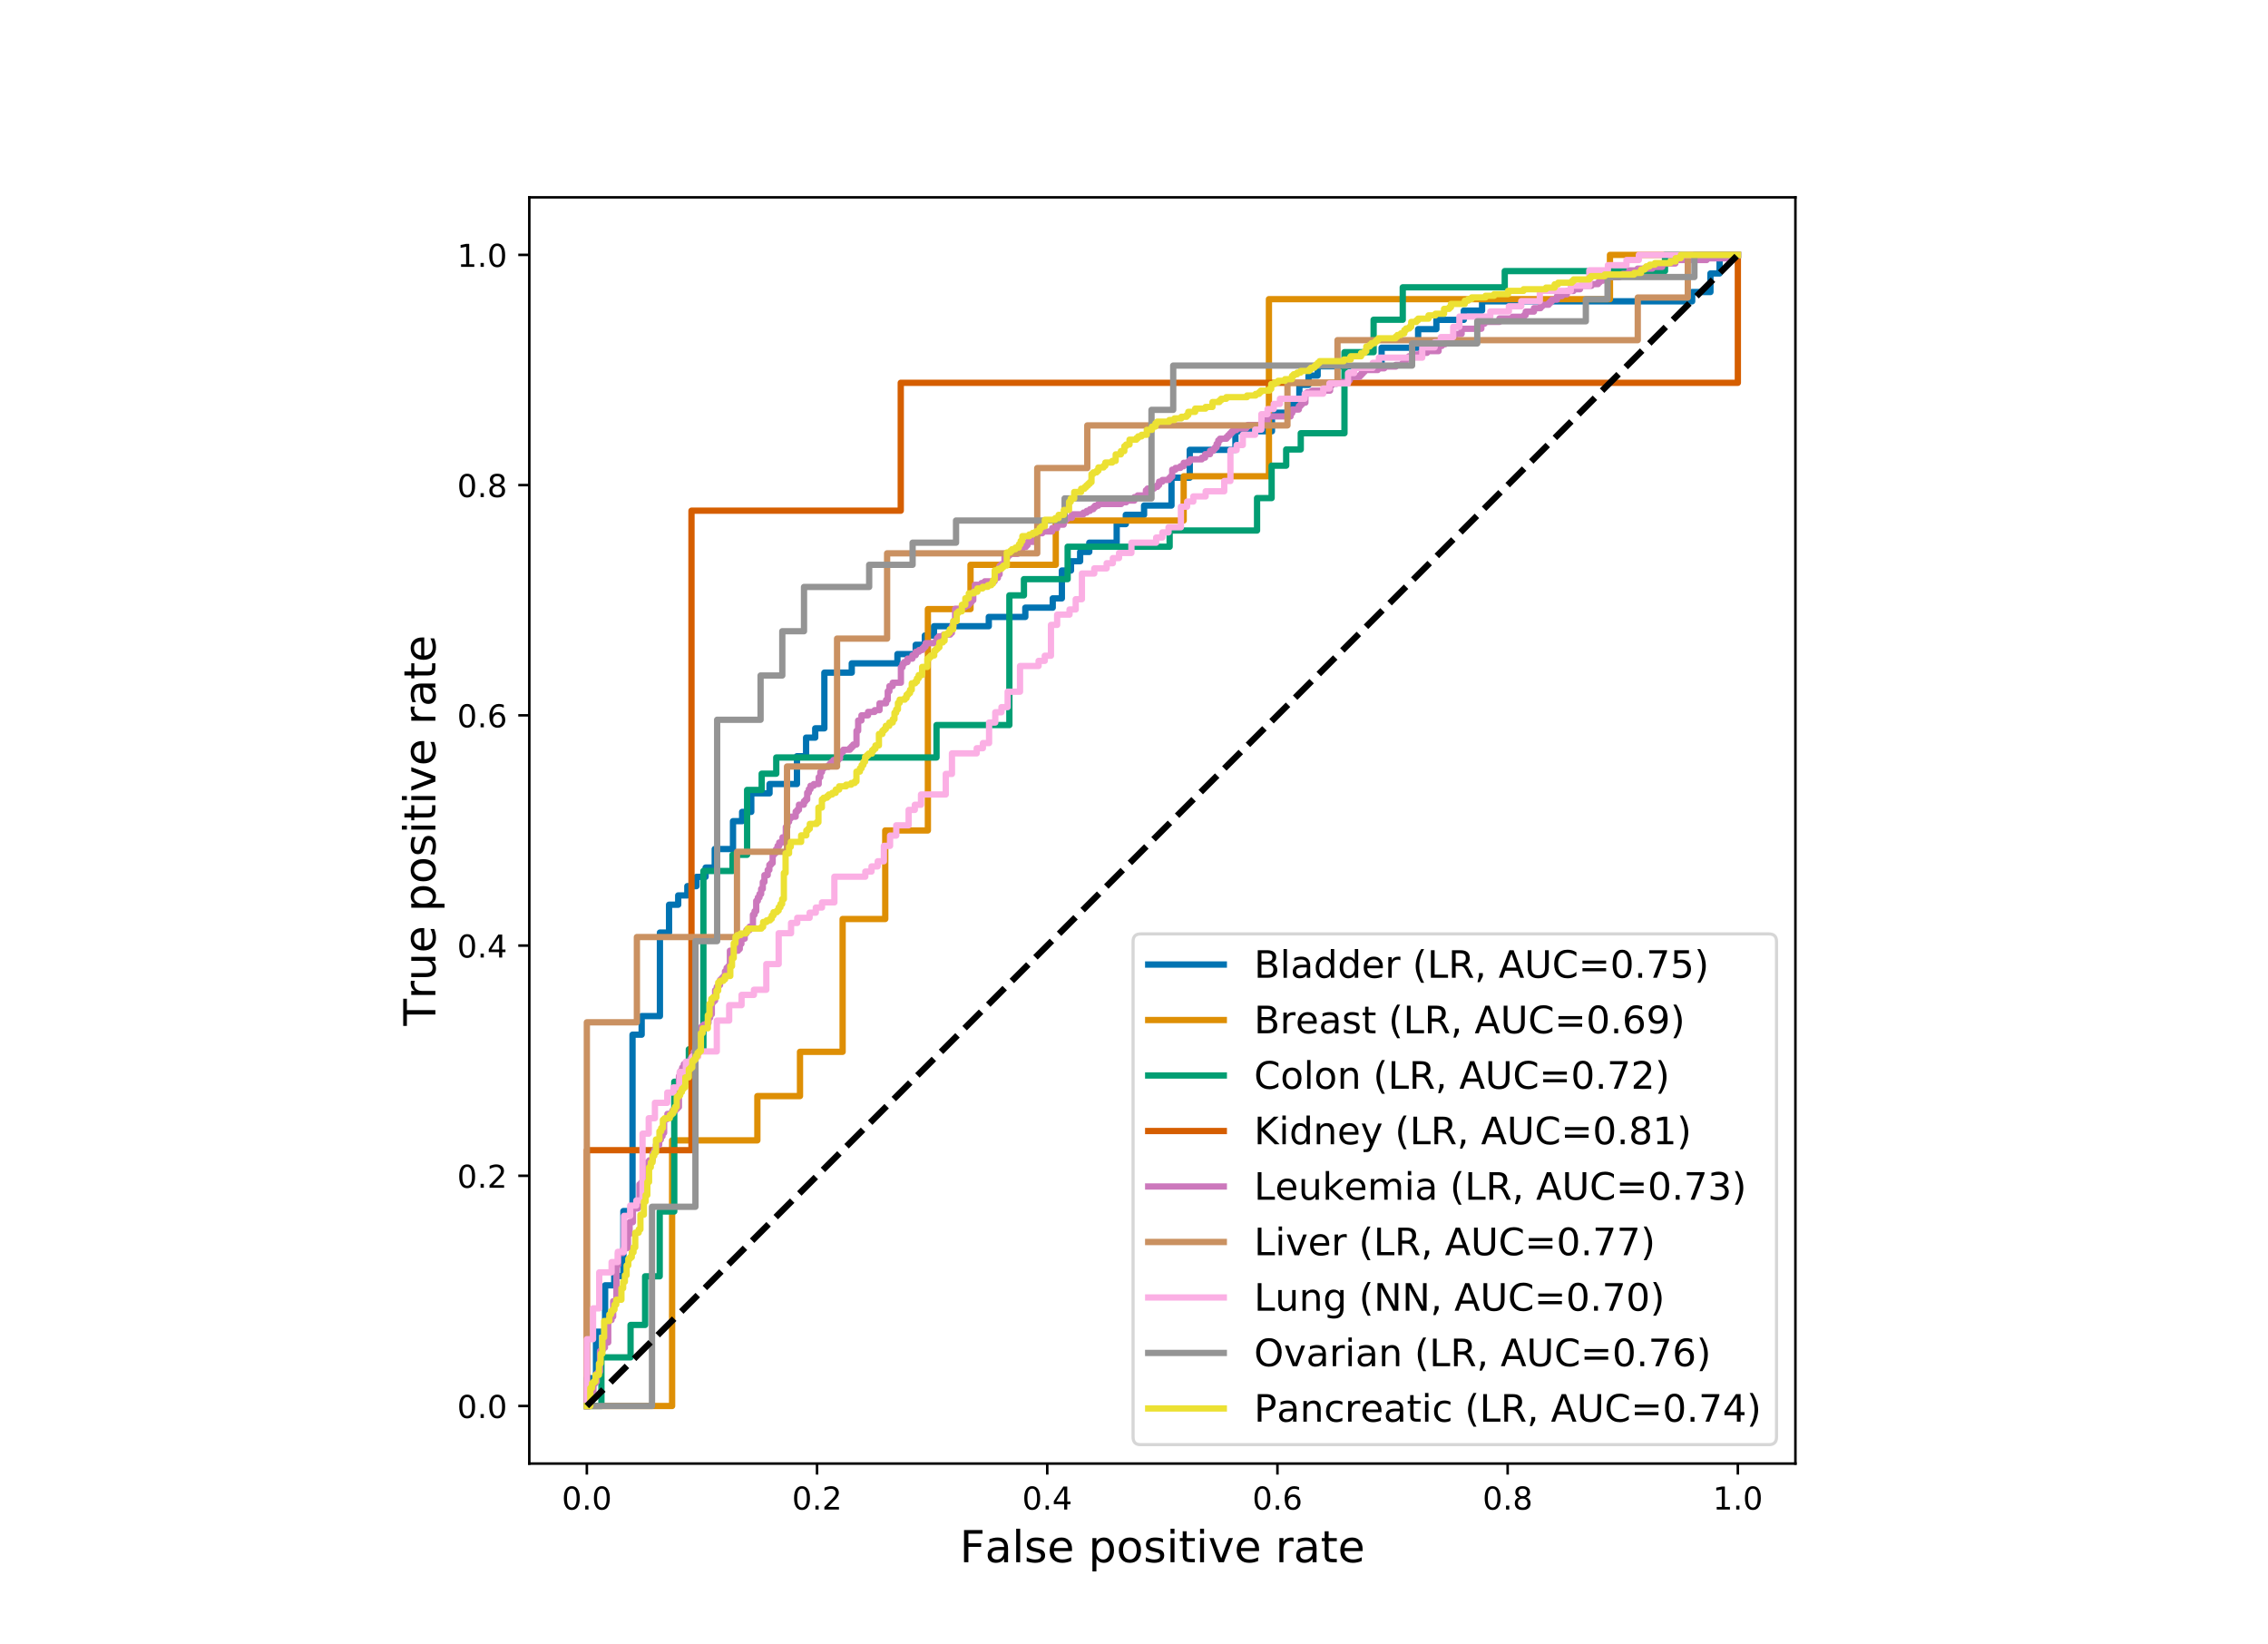 <?xml version="1.0" encoding="utf-8" standalone="no"?>
<!DOCTYPE svg PUBLIC "-//W3C//DTD SVG 1.1//EN"
  "http://www.w3.org/Graphics/SVG/1.1/DTD/svg11.dtd">
<!-- Created with matplotlib (https://matplotlib.org/) -->
<svg height="522pt" version="1.1" viewBox="0 0 720 522" width="720pt" xmlns="http://www.w3.org/2000/svg" xmlns:xlink="http://www.w3.org/1999/xlink">
 <defs>
  <style type="text/css">
*{stroke-linecap:butt;stroke-linejoin:round;}
  </style>
 </defs>
 <g id="figure_1">
  <g id="patch_1">
   <path d="M 0 522 
L 720 522 
L 720 0 
L 0 0 
z
" style="fill:#ffffff;"/>
  </g>
  <g id="axes_1">
   <g id="patch_2">
    <path d="M 168.03 464.58 
L 569.97 464.58 
L 569.97 62.64 
L 168.03 62.64 
z
" style="fill:#ffffff;"/>
   </g>
   <g id="matplotlib.axis_1">
    <g id="xtick_1">
     <g id="line2d_1">
      <defs>
       <path d="M 0 0 
L 0 3.5 
" id="m63a7d9d80a" style="stroke:#000000;stroke-width:0.8;"/>
      </defs>
      <g>
       <use style="stroke:#000000;stroke-width:0.8;" x="186.3" xlink:href="#m63a7d9d80a" y="464.58"/>
      </g>
     </g>
     <g id="text_1">
      <!-- 0.0 -->
      <defs>
       <path d="M 31.781 66.406 
Q 24.172 66.406 20.328 58.906 
Q 16.5 51.422 16.5 36.375 
Q 16.5 21.391 20.328 13.891 
Q 24.172 6.391 31.781 6.391 
Q 39.453 6.391 43.281 13.891 
Q 47.125 21.391 47.125 36.375 
Q 47.125 51.422 43.281 58.906 
Q 39.453 66.406 31.781 66.406 
z
M 31.781 74.219 
Q 44.047 74.219 50.516 64.516 
Q 56.984 54.828 56.984 36.375 
Q 56.984 17.969 50.516 8.266 
Q 44.047 -1.422 31.781 -1.422 
Q 19.531 -1.422 13.062 8.266 
Q 6.594 17.969 6.594 36.375 
Q 6.594 54.828 13.062 64.516 
Q 19.531 74.219 31.781 74.219 
z
" id="DejaVuSans-48"/>
       <path d="M 10.688 12.406 
L 21 12.406 
L 21 0 
L 10.688 0 
z
" id="DejaVuSans-46"/>
      </defs>
      <g transform="translate(178.348 479.178)scale(0.1 -0.1)">
       <use xlink:href="#DejaVuSans-48"/>
       <use x="63.623" xlink:href="#DejaVuSans-46"/>
       <use x="95.41" xlink:href="#DejaVuSans-48"/>
      </g>
     </g>
    </g>
    <g id="xtick_2">
     <g id="line2d_2">
      <g>
       <use style="stroke:#000000;stroke-width:0.8;" x="259.38" xlink:href="#m63a7d9d80a" y="464.58"/>
      </g>
     </g>
     <g id="text_2">
      <!-- 0.2 -->
      <defs>
       <path d="M 19.188 8.297 
L 53.609 8.297 
L 53.609 0 
L 7.328 0 
L 7.328 8.297 
Q 12.938 14.109 22.625 23.891 
Q 32.328 33.688 34.812 36.531 
Q 39.547 41.844 41.422 45.531 
Q 43.312 49.219 43.312 52.781 
Q 43.312 58.594 39.234 62.25 
Q 35.156 65.922 28.609 65.922 
Q 23.969 65.922 18.812 64.312 
Q 13.672 62.703 7.812 59.422 
L 7.812 69.391 
Q 13.766 71.781 18.938 73 
Q 24.125 74.219 28.422 74.219 
Q 39.75 74.219 46.484 68.547 
Q 53.219 62.891 53.219 53.422 
Q 53.219 48.922 51.531 44.891 
Q 49.859 40.875 45.406 35.406 
Q 44.188 33.984 37.641 27.219 
Q 31.109 20.453 19.188 8.297 
z
" id="DejaVuSans-50"/>
      </defs>
      <g transform="translate(251.428 479.178)scale(0.1 -0.1)">
       <use xlink:href="#DejaVuSans-48"/>
       <use x="63.623" xlink:href="#DejaVuSans-46"/>
       <use x="95.41" xlink:href="#DejaVuSans-50"/>
      </g>
     </g>
    </g>
    <g id="xtick_3">
     <g id="line2d_3">
      <g>
       <use style="stroke:#000000;stroke-width:0.8;" x="332.46" xlink:href="#m63a7d9d80a" y="464.58"/>
      </g>
     </g>
     <g id="text_3">
      <!-- 0.4 -->
      <defs>
       <path d="M 37.797 64.312 
L 12.891 25.391 
L 37.797 25.391 
z
M 35.203 72.906 
L 47.609 72.906 
L 47.609 25.391 
L 58.016 25.391 
L 58.016 17.188 
L 47.609 17.188 
L 47.609 0 
L 37.797 0 
L 37.797 17.188 
L 4.891 17.188 
L 4.891 26.703 
z
" id="DejaVuSans-52"/>
      </defs>
      <g transform="translate(324.508 479.178)scale(0.1 -0.1)">
       <use xlink:href="#DejaVuSans-48"/>
       <use x="63.623" xlink:href="#DejaVuSans-46"/>
       <use x="95.41" xlink:href="#DejaVuSans-52"/>
      </g>
     </g>
    </g>
    <g id="xtick_4">
     <g id="line2d_4">
      <g>
       <use style="stroke:#000000;stroke-width:0.8;" x="405.54" xlink:href="#m63a7d9d80a" y="464.58"/>
      </g>
     </g>
     <g id="text_4">
      <!-- 0.6 -->
      <defs>
       <path d="M 33.016 40.375 
Q 26.375 40.375 22.484 35.828 
Q 18.609 31.297 18.609 23.391 
Q 18.609 15.531 22.484 10.953 
Q 26.375 6.391 33.016 6.391 
Q 39.656 6.391 43.531 10.953 
Q 47.406 15.531 47.406 23.391 
Q 47.406 31.297 43.531 35.828 
Q 39.656 40.375 33.016 40.375 
z
M 52.594 71.297 
L 52.594 62.312 
Q 48.875 64.062 45.094 64.984 
Q 41.312 65.922 37.594 65.922 
Q 27.828 65.922 22.672 59.328 
Q 17.531 52.734 16.797 39.406 
Q 19.672 43.656 24.016 45.922 
Q 28.375 48.188 33.594 48.188 
Q 44.578 48.188 50.953 41.516 
Q 57.328 34.859 57.328 23.391 
Q 57.328 12.156 50.688 5.359 
Q 44.047 -1.422 33.016 -1.422 
Q 20.359 -1.422 13.672 8.266 
Q 6.984 17.969 6.984 36.375 
Q 6.984 53.656 15.188 63.938 
Q 23.391 74.219 37.203 74.219 
Q 40.922 74.219 44.703 73.484 
Q 48.484 72.75 52.594 71.297 
z
" id="DejaVuSans-54"/>
      </defs>
      <g transform="translate(397.588 479.178)scale(0.1 -0.1)">
       <use xlink:href="#DejaVuSans-48"/>
       <use x="63.623" xlink:href="#DejaVuSans-46"/>
       <use x="95.41" xlink:href="#DejaVuSans-54"/>
      </g>
     </g>
    </g>
    <g id="xtick_5">
     <g id="line2d_5">
      <g>
       <use style="stroke:#000000;stroke-width:0.8;" x="478.62" xlink:href="#m63a7d9d80a" y="464.58"/>
      </g>
     </g>
     <g id="text_5">
      <!-- 0.8 -->
      <defs>
       <path d="M 31.781 34.625 
Q 24.75 34.625 20.719 30.859 
Q 16.703 27.094 16.703 20.516 
Q 16.703 13.922 20.719 10.156 
Q 24.75 6.391 31.781 6.391 
Q 38.812 6.391 42.859 10.172 
Q 46.922 13.969 46.922 20.516 
Q 46.922 27.094 42.891 30.859 
Q 38.875 34.625 31.781 34.625 
z
M 21.922 38.812 
Q 15.578 40.375 12.031 44.719 
Q 8.5 49.078 8.5 55.328 
Q 8.5 64.062 14.719 69.141 
Q 20.953 74.219 31.781 74.219 
Q 42.672 74.219 48.875 69.141 
Q 55.078 64.062 55.078 55.328 
Q 55.078 49.078 51.531 44.719 
Q 48 40.375 41.703 38.812 
Q 48.828 37.156 52.797 32.312 
Q 56.781 27.484 56.781 20.516 
Q 56.781 9.906 50.312 4.234 
Q 43.844 -1.422 31.781 -1.422 
Q 19.734 -1.422 13.25 4.234 
Q 6.781 9.906 6.781 20.516 
Q 6.781 27.484 10.781 32.312 
Q 14.797 37.156 21.922 38.812 
z
M 18.312 54.391 
Q 18.312 48.734 21.844 45.562 
Q 25.391 42.391 31.781 42.391 
Q 38.141 42.391 41.719 45.562 
Q 45.312 48.734 45.312 54.391 
Q 45.312 60.062 41.719 63.234 
Q 38.141 66.406 31.781 66.406 
Q 25.391 66.406 21.844 63.234 
Q 18.312 60.062 18.312 54.391 
z
" id="DejaVuSans-56"/>
      </defs>
      <g transform="translate(470.668 479.178)scale(0.1 -0.1)">
       <use xlink:href="#DejaVuSans-48"/>
       <use x="63.623" xlink:href="#DejaVuSans-46"/>
       <use x="95.41" xlink:href="#DejaVuSans-56"/>
      </g>
     </g>
    </g>
    <g id="xtick_6">
     <g id="line2d_6">
      <g>
       <use style="stroke:#000000;stroke-width:0.8;" x="551.7" xlink:href="#m63a7d9d80a" y="464.58"/>
      </g>
     </g>
     <g id="text_6">
      <!-- 1.0 -->
      <defs>
       <path d="M 12.406 8.297 
L 28.516 8.297 
L 28.516 63.922 
L 10.984 60.406 
L 10.984 69.391 
L 28.422 72.906 
L 38.281 72.906 
L 38.281 8.297 
L 54.391 8.297 
L 54.391 0 
L 12.406 0 
z
" id="DejaVuSans-49"/>
      </defs>
      <g transform="translate(543.748 479.178)scale(0.1 -0.1)">
       <use xlink:href="#DejaVuSans-49"/>
       <use x="63.623" xlink:href="#DejaVuSans-46"/>
       <use x="95.41" xlink:href="#DejaVuSans-48"/>
      </g>
     </g>
    </g>
    <g id="text_7">
     <!-- False positive rate -->
     <defs>
      <path d="M 9.812 72.906 
L 51.703 72.906 
L 51.703 64.594 
L 19.672 64.594 
L 19.672 43.109 
L 48.578 43.109 
L 48.578 34.812 
L 19.672 34.812 
L 19.672 0 
L 9.812 0 
z
" id="DejaVuSans-70"/>
      <path d="M 34.281 27.484 
Q 23.391 27.484 19.188 25 
Q 14.984 22.516 14.984 16.5 
Q 14.984 11.719 18.141 8.906 
Q 21.297 6.109 26.703 6.109 
Q 34.188 6.109 38.703 11.406 
Q 43.219 16.703 43.219 25.484 
L 43.219 27.484 
z
M 52.203 31.203 
L 52.203 0 
L 43.219 0 
L 43.219 8.297 
Q 40.141 3.328 35.547 0.953 
Q 30.953 -1.422 24.312 -1.422 
Q 15.922 -1.422 10.953 3.297 
Q 6 8.016 6 15.922 
Q 6 25.141 12.172 29.828 
Q 18.359 34.516 30.609 34.516 
L 43.219 34.516 
L 43.219 35.406 
Q 43.219 41.609 39.141 45 
Q 35.062 48.391 27.688 48.391 
Q 23 48.391 18.547 47.266 
Q 14.109 46.141 10.016 43.891 
L 10.016 52.203 
Q 14.938 54.109 19.578 55.047 
Q 24.219 56 28.609 56 
Q 40.484 56 46.344 49.844 
Q 52.203 43.703 52.203 31.203 
z
" id="DejaVuSans-97"/>
      <path d="M 9.422 75.984 
L 18.406 75.984 
L 18.406 0 
L 9.422 0 
z
" id="DejaVuSans-108"/>
      <path d="M 44.281 53.078 
L 44.281 44.578 
Q 40.484 46.531 36.375 47.5 
Q 32.281 48.484 27.875 48.484 
Q 21.188 48.484 17.844 46.438 
Q 14.5 44.391 14.5 40.281 
Q 14.5 37.156 16.891 35.375 
Q 19.281 33.594 26.516 31.984 
L 29.594 31.297 
Q 39.156 29.25 43.188 25.516 
Q 47.219 21.781 47.219 15.094 
Q 47.219 7.469 41.188 3.016 
Q 35.156 -1.422 24.609 -1.422 
Q 20.219 -1.422 15.453 -0.562 
Q 10.688 0.297 5.422 2 
L 5.422 11.281 
Q 10.406 8.688 15.234 7.391 
Q 20.062 6.109 24.812 6.109 
Q 31.156 6.109 34.562 8.281 
Q 37.984 10.453 37.984 14.406 
Q 37.984 18.062 35.516 20.016 
Q 33.062 21.969 24.703 23.781 
L 21.578 24.516 
Q 13.234 26.266 9.516 29.906 
Q 5.812 33.547 5.812 39.891 
Q 5.812 47.609 11.281 51.797 
Q 16.75 56 26.812 56 
Q 31.781 56 36.172 55.266 
Q 40.578 54.547 44.281 53.078 
z
" id="DejaVuSans-115"/>
      <path d="M 56.203 29.594 
L 56.203 25.203 
L 14.891 25.203 
Q 15.484 15.922 20.484 11.062 
Q 25.484 6.203 34.422 6.203 
Q 39.594 6.203 44.453 7.469 
Q 49.312 8.734 54.109 11.281 
L 54.109 2.781 
Q 49.266 0.734 44.188 -0.344 
Q 39.109 -1.422 33.891 -1.422 
Q 20.797 -1.422 13.156 6.188 
Q 5.516 13.812 5.516 26.812 
Q 5.516 40.234 12.766 48.109 
Q 20.016 56 32.328 56 
Q 43.359 56 49.781 48.891 
Q 56.203 41.797 56.203 29.594 
z
M 47.219 32.234 
Q 47.125 39.594 43.094 43.984 
Q 39.062 48.391 32.422 48.391 
Q 24.906 48.391 20.391 44.141 
Q 15.875 39.891 15.188 32.172 
z
" id="DejaVuSans-101"/>
      <path id="DejaVuSans-32"/>
      <path d="M 18.109 8.203 
L 18.109 -20.797 
L 9.078 -20.797 
L 9.078 54.688 
L 18.109 54.688 
L 18.109 46.391 
Q 20.953 51.266 25.266 53.625 
Q 29.594 56 35.594 56 
Q 45.562 56 51.781 48.094 
Q 58.016 40.188 58.016 27.297 
Q 58.016 14.406 51.781 6.484 
Q 45.562 -1.422 35.594 -1.422 
Q 29.594 -1.422 25.266 0.953 
Q 20.953 3.328 18.109 8.203 
z
M 48.688 27.297 
Q 48.688 37.203 44.609 42.844 
Q 40.531 48.484 33.406 48.484 
Q 26.266 48.484 22.188 42.844 
Q 18.109 37.203 18.109 27.297 
Q 18.109 17.391 22.188 11.75 
Q 26.266 6.109 33.406 6.109 
Q 40.531 6.109 44.609 11.75 
Q 48.688 17.391 48.688 27.297 
z
" id="DejaVuSans-112"/>
      <path d="M 30.609 48.391 
Q 23.391 48.391 19.188 42.75 
Q 14.984 37.109 14.984 27.297 
Q 14.984 17.484 19.156 11.844 
Q 23.344 6.203 30.609 6.203 
Q 37.797 6.203 41.984 11.859 
Q 46.188 17.531 46.188 27.297 
Q 46.188 37.016 41.984 42.703 
Q 37.797 48.391 30.609 48.391 
z
M 30.609 56 
Q 42.328 56 49.016 48.375 
Q 55.719 40.766 55.719 27.297 
Q 55.719 13.875 49.016 6.219 
Q 42.328 -1.422 30.609 -1.422 
Q 18.844 -1.422 12.172 6.219 
Q 5.516 13.875 5.516 27.297 
Q 5.516 40.766 12.172 48.375 
Q 18.844 56 30.609 56 
z
" id="DejaVuSans-111"/>
      <path d="M 9.422 54.688 
L 18.406 54.688 
L 18.406 0 
L 9.422 0 
z
M 9.422 75.984 
L 18.406 75.984 
L 18.406 64.594 
L 9.422 64.594 
z
" id="DejaVuSans-105"/>
      <path d="M 18.312 70.219 
L 18.312 54.688 
L 36.812 54.688 
L 36.812 47.703 
L 18.312 47.703 
L 18.312 18.016 
Q 18.312 11.328 20.141 9.422 
Q 21.969 7.516 27.594 7.516 
L 36.812 7.516 
L 36.812 0 
L 27.594 0 
Q 17.188 0 13.234 3.875 
Q 9.281 7.766 9.281 18.016 
L 9.281 47.703 
L 2.688 47.703 
L 2.688 54.688 
L 9.281 54.688 
L 9.281 70.219 
z
" id="DejaVuSans-116"/>
      <path d="M 2.984 54.688 
L 12.5 54.688 
L 29.594 8.797 
L 46.688 54.688 
L 56.203 54.688 
L 35.688 0 
L 23.484 0 
z
" id="DejaVuSans-118"/>
      <path d="M 41.109 46.297 
Q 39.594 47.172 37.812 47.578 
Q 36.031 48 33.891 48 
Q 26.266 48 22.188 43.047 
Q 18.109 38.094 18.109 28.812 
L 18.109 0 
L 9.078 0 
L 9.078 54.688 
L 18.109 54.688 
L 18.109 46.188 
Q 20.953 51.172 25.484 53.578 
Q 30.031 56 36.531 56 
Q 37.453 56 38.578 55.875 
Q 39.703 55.766 41.062 55.516 
z
" id="DejaVuSans-114"/>
     </defs>
     <g transform="translate(304.67 495.896)scale(0.14 -0.14)">
      <use xlink:href="#DejaVuSans-70"/>
      <use x="57.379" xlink:href="#DejaVuSans-97"/>
      <use x="118.658" xlink:href="#DejaVuSans-108"/>
      <use x="146.441" xlink:href="#DejaVuSans-115"/>
      <use x="198.541" xlink:href="#DejaVuSans-101"/>
      <use x="260.064" xlink:href="#DejaVuSans-32"/>
      <use x="291.852" xlink:href="#DejaVuSans-112"/>
      <use x="355.328" xlink:href="#DejaVuSans-111"/>
      <use x="416.51" xlink:href="#DejaVuSans-115"/>
      <use x="468.609" xlink:href="#DejaVuSans-105"/>
      <use x="496.393" xlink:href="#DejaVuSans-116"/>
      <use x="535.602" xlink:href="#DejaVuSans-105"/>
      <use x="563.385" xlink:href="#DejaVuSans-118"/>
      <use x="622.564" xlink:href="#DejaVuSans-101"/>
      <use x="684.088" xlink:href="#DejaVuSans-32"/>
      <use x="715.875" xlink:href="#DejaVuSans-114"/>
      <use x="756.988" xlink:href="#DejaVuSans-97"/>
      <use x="818.268" xlink:href="#DejaVuSans-116"/>
      <use x="857.477" xlink:href="#DejaVuSans-101"/>
     </g>
    </g>
   </g>
   <g id="matplotlib.axis_2">
    <g id="ytick_1">
     <g id="line2d_7">
      <defs>
       <path d="M 0 0 
L -3.5 0 
" id="md954474ac8" style="stroke:#000000;stroke-width:0.8;"/>
      </defs>
      <g>
       <use style="stroke:#000000;stroke-width:0.8;" x="168.03" xlink:href="#md954474ac8" y="446.31"/>
      </g>
     </g>
     <g id="text_8">
      <!-- 0.0 -->
      <g transform="translate(145.127 450.109)scale(0.1 -0.1)">
       <use xlink:href="#DejaVuSans-48"/>
       <use x="63.623" xlink:href="#DejaVuSans-46"/>
       <use x="95.41" xlink:href="#DejaVuSans-48"/>
      </g>
     </g>
    </g>
    <g id="ytick_2">
     <g id="line2d_8">
      <g>
       <use style="stroke:#000000;stroke-width:0.8;" x="168.03" xlink:href="#md954474ac8" y="373.23"/>
      </g>
     </g>
     <g id="text_9">
      <!-- 0.2 -->
      <g transform="translate(145.127 377.029)scale(0.1 -0.1)">
       <use xlink:href="#DejaVuSans-48"/>
       <use x="63.623" xlink:href="#DejaVuSans-46"/>
       <use x="95.41" xlink:href="#DejaVuSans-50"/>
      </g>
     </g>
    </g>
    <g id="ytick_3">
     <g id="line2d_9">
      <g>
       <use style="stroke:#000000;stroke-width:0.8;" x="168.03" xlink:href="#md954474ac8" y="300.15"/>
      </g>
     </g>
     <g id="text_10">
      <!-- 0.4 -->
      <g transform="translate(145.127 303.949)scale(0.1 -0.1)">
       <use xlink:href="#DejaVuSans-48"/>
       <use x="63.623" xlink:href="#DejaVuSans-46"/>
       <use x="95.41" xlink:href="#DejaVuSans-52"/>
      </g>
     </g>
    </g>
    <g id="ytick_4">
     <g id="line2d_10">
      <g>
       <use style="stroke:#000000;stroke-width:0.8;" x="168.03" xlink:href="#md954474ac8" y="227.07"/>
      </g>
     </g>
     <g id="text_11">
      <!-- 0.6 -->
      <g transform="translate(145.127 230.869)scale(0.1 -0.1)">
       <use xlink:href="#DejaVuSans-48"/>
       <use x="63.623" xlink:href="#DejaVuSans-46"/>
       <use x="95.41" xlink:href="#DejaVuSans-54"/>
      </g>
     </g>
    </g>
    <g id="ytick_5">
     <g id="line2d_11">
      <g>
       <use style="stroke:#000000;stroke-width:0.8;" x="168.03" xlink:href="#md954474ac8" y="153.99"/>
      </g>
     </g>
     <g id="text_12">
      <!-- 0.8 -->
      <g transform="translate(145.127 157.789)scale(0.1 -0.1)">
       <use xlink:href="#DejaVuSans-48"/>
       <use x="63.623" xlink:href="#DejaVuSans-46"/>
       <use x="95.41" xlink:href="#DejaVuSans-56"/>
      </g>
     </g>
    </g>
    <g id="ytick_6">
     <g id="line2d_12">
      <g>
       <use style="stroke:#000000;stroke-width:0.8;" x="168.03" xlink:href="#md954474ac8" y="80.91"/>
      </g>
     </g>
     <g id="text_13">
      <!-- 1.0 -->
      <g transform="translate(145.127 84.709)scale(0.1 -0.1)">
       <use xlink:href="#DejaVuSans-49"/>
       <use x="63.623" xlink:href="#DejaVuSans-46"/>
       <use x="95.41" xlink:href="#DejaVuSans-48"/>
      </g>
     </g>
    </g>
    <g id="text_14">
     <!-- True positive rate -->
     <defs>
      <path d="M -0.297 72.906 
L 61.375 72.906 
L 61.375 64.594 
L 35.5 64.594 
L 35.5 0 
L 25.594 0 
L 25.594 64.594 
L -0.297 64.594 
z
" id="DejaVuSans-84"/>
      <path d="M 8.5 21.578 
L 8.5 54.688 
L 17.484 54.688 
L 17.484 21.922 
Q 17.484 14.156 20.5 10.266 
Q 23.531 6.391 29.594 6.391 
Q 36.859 6.391 41.078 11.031 
Q 45.312 15.672 45.312 23.688 
L 45.312 54.688 
L 54.297 54.688 
L 54.297 0 
L 45.312 0 
L 45.312 8.406 
Q 42.047 3.422 37.719 1 
Q 33.406 -1.422 27.688 -1.422 
Q 18.266 -1.422 13.375 4.438 
Q 8.5 10.297 8.5 21.578 
z
M 31.109 56 
z
" id="DejaVuSans-117"/>
     </defs>
     <g transform="translate(138.215 325.617)rotate(-90)scale(0.14 -0.14)">
      <use xlink:href="#DejaVuSans-84"/>
      <use x="60.865" xlink:href="#DejaVuSans-114"/>
      <use x="101.979" xlink:href="#DejaVuSans-117"/>
      <use x="165.357" xlink:href="#DejaVuSans-101"/>
      <use x="226.881" xlink:href="#DejaVuSans-32"/>
      <use x="258.668" xlink:href="#DejaVuSans-112"/>
      <use x="322.145" xlink:href="#DejaVuSans-111"/>
      <use x="383.326" xlink:href="#DejaVuSans-115"/>
      <use x="435.426" xlink:href="#DejaVuSans-105"/>
      <use x="463.209" xlink:href="#DejaVuSans-116"/>
      <use x="502.418" xlink:href="#DejaVuSans-105"/>
      <use x="530.201" xlink:href="#DejaVuSans-118"/>
      <use x="589.381" xlink:href="#DejaVuSans-101"/>
      <use x="650.904" xlink:href="#DejaVuSans-32"/>
      <use x="682.691" xlink:href="#DejaVuSans-114"/>
      <use x="723.805" xlink:href="#DejaVuSans-97"/>
      <use x="785.084" xlink:href="#DejaVuSans-116"/>
      <use x="824.293" xlink:href="#DejaVuSans-101"/>
     </g>
    </g>
   </g>
   <g id="line2d_13">
    <path clip-path="url(#p418a1bd56b)" d="M 186.3 446.31 
L 186.3 443.363 
L 186.3 437.47 
L 189.2 437.47 
L 189.2 422.736 
L 192.1 422.736 
L 192.1 408.002 
L 195 408.002 
L 195 405.055 
L 197.9 405.055 
L 197.9 384.428 
L 200.8 384.428 
L 200.8 328.439 
L 203.7 328.439 
L 203.7 322.545 
L 209.5 322.545 
L 209.5 296.025 
L 212.4 296.025 
L 212.4 287.184 
L 215.3 287.184 
L 215.3 284.237 
L 218.2 284.237 
L 218.2 281.291 
L 221.1 281.291 
L 221.1 278.344 
L 224 278.344 
L 224 275.397 
L 226.9 275.397 
L 226.9 269.504 
L 232.7 269.504 
L 232.7 260.663 
L 235.6 260.663 
L 235.6 257.716 
L 238.5 257.716 
L 238.5 251.823 
L 244.3 251.823 
L 244.3 248.876 
L 253 248.876 
L 253 240.036 
L 255.9 240.036 
L 255.9 234.142 
L 258.8 234.142 
L 258.8 231.195 
L 261.7 231.195 
L 261.7 213.515 
L 270.4 213.515 
L 270.4 210.568 
L 284.9 210.568 
L 284.9 207.621 
L 290.7 207.621 
L 290.7 204.675 
L 293.6 204.675 
L 293.6 201.728 
L 296.5 201.728 
L 296.5 198.781 
L 313.9 198.781 
L 313.9 195.834 
L 325.5 195.834 
L 325.5 192.887 
L 334.2 192.887 
L 334.2 189.941 
L 337.1 189.941 
L 337.1 181.1 
L 340 181.1 
L 340 178.154 
L 342.9 178.154 
L 342.9 175.207 
L 345.8 175.207 
L 345.8 172.26 
L 354.5 172.26 
L 354.5 166.366 
L 357.4 166.366 
L 357.4 163.42 
L 363.2 163.42 
L 363.2 160.473 
L 371.9 160.473 
L 371.9 151.633 
L 377.7 151.633 
L 377.7 142.792 
L 392.2 142.792 
L 392.2 136.899 
L 403.8 136.899 
L 403.8 131.005 
L 409.6 131.005 
L 409.6 128.058 
L 412.5 128.058 
L 412.5 122.165 
L 415.4 122.165 
L 415.4 119.218 
L 418.3 119.218 
L 418.3 116.271 
L 438.6 116.271 
L 438.6 110.378 
L 450.2 110.378 
L 450.2 104.484 
L 456 104.484 
L 456 101.537 
L 464.7 101.537 
L 464.7 98.591 
L 470.5 98.591 
L 470.5 95.644 
L 537.2 95.644 
L 537.2 92.697 
L 543 92.697 
L 543 86.804 
L 545.9 86.804 
L 545.9 80.91 
L 551.7 80.91 
" style="fill:none;stroke:#0173b2;stroke-linecap:square;stroke-width:2;"/>
   </g>
   <g id="line2d_14">
    <path clip-path="url(#p418a1bd56b)" d="M 186.3 446.31 
L 199.833 446.31 
L 213.367 446.31 
L 213.367 361.987 
L 240.433 361.987 
L 240.433 347.933 
L 253.967 347.933 
L 253.967 333.879 
L 267.5 333.879 
L 267.5 291.718 
L 281.033 291.718 
L 281.033 263.61 
L 294.567 263.61 
L 294.567 193.341 
L 308.1 193.341 
L 308.1 179.287 
L 335.167 179.287 
L 335.167 165.233 
L 375.767 165.233 
L 375.767 151.179 
L 402.833 151.179 
L 402.833 94.964 
L 511.1 94.964 
L 511.1 80.91 
L 551.7 80.91 
" style="fill:none;stroke:#de8f05;stroke-linecap:square;stroke-width:2;"/>
   </g>
   <g id="line2d_15">
    <path clip-path="url(#p418a1bd56b)" d="M 186.3 446.31 
L 190.925 446.31 
L 190.925 430.871 
L 200.176 430.871 
L 200.176 420.578 
L 204.801 420.578 
L 204.801 405.138 
L 209.427 405.138 
L 209.427 384.552 
L 214.052 384.552 
L 214.052 343.38 
L 218.677 343.38 
L 218.677 333.087 
L 223.303 333.087 
L 223.303 276.476 
L 232.553 276.476 
L 232.553 271.33 
L 237.178 271.33 
L 237.178 250.744 
L 241.804 250.744 
L 241.804 245.597 
L 246.429 245.597 
L 246.429 240.451 
L 297.308 240.451 
L 297.308 230.158 
L 320.434 230.158 
L 320.434 188.986 
L 325.059 188.986 
L 325.059 183.84 
L 338.935 183.84 
L 338.935 173.547 
L 371.313 173.547 
L 371.313 168.4 
L 399.065 168.4 
L 399.065 158.107 
L 403.69 158.107 
L 403.69 147.814 
L 408.315 147.814 
L 408.315 142.668 
L 412.941 142.668 
L 412.941 137.521 
L 426.816 137.521 
L 426.816 111.789 
L 436.067 111.789 
L 436.067 101.496 
L 445.318 101.496 
L 445.318 91.203 
L 477.695 91.203 
L 477.695 86.056 
L 528.573 86.056 
L 528.573 80.91 
L 551.7 80.91 
" style="fill:none;stroke:#029e73;stroke-linecap:square;stroke-width:2;"/>
   </g>
   <g id="line2d_16">
    <path clip-path="url(#p418a1bd56b)" d="M 186.3 446.31 
L 186.3 405.71 
L 186.3 365.11 
L 219.518 365.11 
L 219.518 162.11 
L 285.955 162.11 
L 285.955 121.51 
L 551.7 121.51 
L 551.7 80.91 
" style="fill:none;stroke:#d55e00;stroke-linecap:square;stroke-width:2;"/>
   </g>
   <g id="line2d_17">
    <path clip-path="url(#p418a1bd56b)" d="M 186.3 446.31 
L 186.3 445.765 
L 186.822 445.765 
L 186.822 445.219 
L 187.344 445.219 
L 187.344 441.947 
L 187.866 441.947 
L 187.866 441.402 
L 188.388 441.402 
L 188.388 439.22 
L 188.91 439.22 
L 188.91 438.675 
L 189.432 438.675 
L 189.432 435.948 
L 189.954 435.948 
L 189.954 435.403 
L 190.476 435.403 
L 190.476 428.858 
L 190.998 428.858 
L 190.998 428.313 
L 191.52 428.313 
L 191.52 427.767 
L 192.042 427.767 
L 192.042 426.131 
L 193.086 426.131 
L 193.086 419.041 
L 194.13 419.041 
L 194.13 417.951 
L 194.652 417.951 
L 194.652 413.042 
L 195.696 413.042 
L 195.696 401.589 
L 196.218 401.589 
L 196.218 397.772 
L 197.784 397.772 
L 197.784 396.681 
L 198.306 396.681 
L 198.306 396.136 
L 199.35 396.136 
L 199.35 391.773 
L 199.872 391.773 
L 199.872 387.955 
L 200.916 387.955 
L 200.916 383.592 
L 202.482 383.592 
L 202.482 383.047 
L 203.004 383.047 
L 203.004 375.957 
L 203.526 375.957 
L 203.526 375.411 
L 204.048 375.411 
L 204.048 373.775 
L 204.57 373.775 
L 204.57 370.503 
L 205.614 370.503 
L 205.614 368.867 
L 206.136 368.867 
L 206.136 368.322 
L 207.18 368.322 
L 207.18 366.14 
L 207.702 366.14 
L 207.702 365.049 
L 208.224 365.049 
L 208.224 363.413 
L 209.268 363.413 
L 209.268 361.777 
L 209.79 361.777 
L 209.79 360.686 
L 210.312 360.686 
L 210.312 359.596 
L 210.834 359.596 
L 210.834 355.233 
L 211.878 355.233 
L 211.878 353.597 
L 213.444 353.597 
L 213.444 352.506 
L 214.488 352.506 
L 214.488 351.96 
L 215.01 351.96 
L 215.01 351.415 
L 215.532 351.415 
L 215.532 341.598 
L 216.054 341.598 
L 216.054 339.962 
L 216.576 339.962 
L 216.576 338.871 
L 217.098 338.871 
L 217.098 337.781 
L 219.186 337.781 
L 219.186 336.145 
L 219.708 336.145 
L 219.708 335.599 
L 220.23 335.599 
L 220.23 333.963 
L 220.752 333.963 
L 220.752 332.327 
L 221.274 332.327 
L 221.274 330.146 
L 221.796 330.146 
L 221.796 326.328 
L 222.84 326.328 
L 222.84 325.783 
L 223.362 325.783 
L 223.362 325.237 
L 224.406 325.237 
L 224.406 324.692 
L 224.928 324.692 
L 224.928 323.056 
L 225.45 323.056 
L 225.45 321.965 
L 225.972 321.965 
L 225.972 318.147 
L 226.494 318.147 
L 226.494 317.602 
L 227.016 317.602 
L 227.016 314.33 
L 227.538 314.33 
L 227.538 313.239 
L 228.06 313.239 
L 228.06 312.694 
L 228.582 312.694 
L 228.582 311.057 
L 229.104 311.057 
L 229.104 310.512 
L 229.626 310.512 
L 229.626 309.967 
L 230.148 309.967 
L 230.148 308.331 
L 230.67 308.331 
L 230.67 307.24 
L 231.192 307.24 
L 231.192 306.694 
L 231.714 306.694 
L 231.714 301.786 
L 234.324 301.786 
L 234.324 301.241 
L 234.846 301.241 
L 234.846 299.605 
L 235.368 299.605 
L 235.368 297.969 
L 236.412 297.969 
L 236.412 296.332 
L 236.934 296.332 
L 236.934 295.242 
L 237.978 295.242 
L 237.978 294.151 
L 239.022 294.151 
L 239.022 290.333 
L 239.544 290.333 
L 239.544 289.243 
L 240.066 289.243 
L 240.066 285.97 
L 240.588 285.97 
L 240.588 284.88 
L 241.11 284.88 
L 241.11 283.789 
L 241.632 283.789 
L 241.632 282.153 
L 242.154 282.153 
L 242.154 279.971 
L 242.676 279.971 
L 242.676 277.79 
L 243.72 277.79 
L 243.72 276.154 
L 244.242 276.154 
L 244.242 274.517 
L 244.764 274.517 
L 244.764 273.972 
L 245.286 273.972 
L 245.286 271.245 
L 245.808 271.245 
L 245.808 270.7 
L 246.33 270.7 
L 246.33 269.609 
L 246.852 269.609 
L 246.852 268.518 
L 247.374 268.518 
L 247.374 267.428 
L 248.418 267.428 
L 248.418 265.791 
L 249.462 265.791 
L 249.462 262.519 
L 249.984 262.519 
L 249.984 260.883 
L 250.506 260.883 
L 250.506 259.792 
L 251.028 259.792 
L 251.028 259.247 
L 252.594 259.247 
L 252.594 257.611 
L 253.116 257.611 
L 253.116 257.066 
L 253.638 257.066 
L 253.638 255.429 
L 255.204 255.429 
L 255.204 254.339 
L 255.726 254.339 
L 255.726 253.793 
L 256.248 253.793 
L 256.248 251.612 
L 256.77 251.612 
L 256.77 250.521 
L 257.292 250.521 
L 257.292 249.43 
L 258.336 249.43 
L 258.336 248.885 
L 259.902 248.885 
L 259.902 246.703 
L 260.424 246.703 
L 260.424 245.067 
L 260.946 245.067 
L 260.946 243.977 
L 261.468 243.977 
L 261.468 243.431 
L 263.034 243.431 
L 263.034 242.886 
L 263.556 242.886 
L 263.556 242.34 
L 264.078 242.34 
L 264.078 241.795 
L 264.6 241.795 
L 264.6 241.25 
L 266.166 241.25 
L 266.166 240.704 
L 266.688 240.704 
L 266.688 239.068 
L 267.21 239.068 
L 267.21 238.523 
L 267.732 238.523 
L 267.732 237.977 
L 269.82 237.977 
L 269.82 237.432 
L 270.342 237.432 
L 270.342 236.887 
L 270.864 236.887 
L 270.864 236.341 
L 271.908 236.341 
L 271.908 231.978 
L 272.43 231.978 
L 272.43 228.706 
L 273.474 228.706 
L 273.474 227.07 
L 275.562 227.07 
L 275.562 225.979 
L 277.65 225.979 
L 277.65 225.434 
L 279.216 225.434 
L 279.216 223.252 
L 281.304 223.252 
L 281.304 222.162 
L 281.826 222.162 
L 281.826 219.435 
L 282.348 219.435 
L 282.348 217.799 
L 283.392 217.799 
L 283.392 216.708 
L 286.002 216.708 
L 286.002 211.8 
L 286.524 211.8 
L 286.524 210.709 
L 287.046 210.709 
L 287.046 210.163 
L 288.09 210.163 
L 288.09 209.073 
L 289.656 209.073 
L 289.656 207.982 
L 290.7 207.982 
L 290.7 206.891 
L 291.744 206.891 
L 291.744 206.346 
L 292.788 206.346 
L 292.788 205.8 
L 293.31 205.8 
L 293.31 205.255 
L 293.832 205.255 
L 293.832 204.164 
L 296.964 204.164 
L 296.964 203.619 
L 297.486 203.619 
L 297.486 202.528 
L 298.008 202.528 
L 298.008 201.983 
L 299.574 201.983 
L 299.574 201.437 
L 301.662 201.437 
L 301.662 200.892 
L 302.184 200.892 
L 302.184 198.711 
L 302.706 198.711 
L 302.706 197.074 
L 303.228 197.074 
L 303.228 193.257 
L 305.316 193.257 
L 305.316 192.711 
L 306.36 192.711 
L 306.36 192.166 
L 307.404 192.166 
L 307.404 191.621 
L 307.926 191.621 
L 307.926 191.075 
L 308.448 191.075 
L 308.448 190.53 
L 308.97 190.53 
L 308.97 187.803 
L 309.492 187.803 
L 309.492 185.622 
L 311.58 185.622 
L 311.58 185.076 
L 312.624 185.076 
L 312.624 184.531 
L 315.756 184.531 
L 315.756 183.44 
L 316.8 183.44 
L 316.8 182.349 
L 317.322 182.349 
L 317.322 179.623 
L 317.844 179.623 
L 317.844 179.077 
L 318.888 179.077 
L 318.888 176.896 
L 319.932 176.896 
L 319.932 176.35 
L 320.454 176.35 
L 320.454 175.805 
L 323.064 175.805 
L 323.064 175.26 
L 324.108 175.26 
L 324.108 174.169 
L 324.63 174.169 
L 324.63 173.623 
L 325.674 173.623 
L 325.674 173.078 
L 326.196 173.078 
L 326.196 171.987 
L 328.284 171.987 
L 328.284 169.806 
L 328.806 169.806 
L 328.806 169.26 
L 330.894 169.26 
L 330.894 168.715 
L 334.026 168.715 
L 334.026 167.624 
L 335.592 167.624 
L 335.592 166.534 
L 337.68 166.534 
L 337.68 165.443 
L 338.202 165.443 
L 338.202 164.897 
L 338.724 164.897 
L 338.724 164.352 
L 340.29 164.352 
L 340.29 163.261 
L 343.944 163.261 
L 343.944 162.716 
L 344.988 162.716 
L 344.988 162.171 
L 346.032 162.171 
L 346.032 161.625 
L 347.076 161.625 
L 347.076 161.08 
L 347.598 161.08 
L 347.598 160.534 
L 348.642 160.534 
L 348.642 159.989 
L 355.95 159.989 
L 355.95 159.444 
L 357.516 159.444 
L 357.516 158.898 
L 360.126 158.898 
L 360.126 157.808 
L 361.17 157.808 
L 361.17 157.262 
L 363.78 157.262 
L 363.78 155.626 
L 364.302 155.626 
L 364.302 155.081 
L 366.39 155.081 
L 366.39 154.535 
L 367.434 154.535 
L 367.434 153.99 
L 367.956 153.99 
L 367.956 152.899 
L 369 152.899 
L 369 152.354 
L 371.088 152.354 
L 371.088 151.809 
L 371.61 151.809 
L 371.61 151.263 
L 372.132 151.263 
L 372.132 149.082 
L 373.176 149.082 
L 373.176 148.536 
L 374.742 148.536 
L 374.742 147.991 
L 375.786 147.991 
L 375.786 146.9 
L 377.352 146.9 
L 377.352 146.355 
L 377.874 146.355 
L 377.874 145.809 
L 381.528 145.809 
L 381.528 145.264 
L 382.572 145.264 
L 382.572 144.173 
L 384.138 144.173 
L 384.138 143.083 
L 385.182 143.083 
L 385.182 142.537 
L 385.704 142.537 
L 385.704 141.992 
L 386.226 141.992 
L 386.226 140.901 
L 386.748 140.901 
L 386.748 139.81 
L 387.27 139.81 
L 387.27 139.265 
L 389.358 139.265 
L 389.358 138.72 
L 389.88 138.72 
L 389.88 138.174 
L 390.402 138.174 
L 390.402 137.629 
L 390.924 137.629 
L 390.924 137.083 
L 391.446 137.083 
L 391.446 136.538 
L 392.49 136.538 
L 392.49 135.993 
L 395.622 135.993 
L 395.622 135.447 
L 396.144 135.447 
L 396.144 134.902 
L 400.842 134.902 
L 400.842 134.357 
L 402.408 134.357 
L 402.408 132.175 
L 409.716 132.175 
L 409.716 131.084 
L 410.238 131.084 
L 410.238 129.994 
L 412.326 129.994 
L 412.326 128.903 
L 412.848 128.903 
L 412.848 128.357 
L 413.37 128.357 
L 413.37 127.812 
L 414.414 127.812 
L 414.414 125.085 
L 414.936 125.085 
L 414.936 124.54 
L 416.502 124.54 
L 416.502 123.994 
L 422.244 123.994 
L 422.244 122.358 
L 422.766 122.358 
L 422.766 121.813 
L 424.332 121.813 
L 424.332 121.268 
L 427.986 121.268 
L 427.986 120.722 
L 428.508 120.722 
L 428.508 119.631 
L 431.64 119.631 
L 431.64 119.086 
L 432.162 119.086 
L 432.162 118.541 
L 432.684 118.541 
L 432.684 117.995 
L 433.206 117.995 
L 433.206 117.45 
L 437.382 117.45 
L 437.382 116.905 
L 439.47 116.905 
L 439.47 116.359 
L 443.124 116.359 
L 443.124 115.814 
L 445.212 115.814 
L 445.212 115.269 
L 445.734 115.269 
L 445.734 114.723 
L 446.256 114.723 
L 446.256 113.632 
L 447.3 113.632 
L 447.3 113.087 
L 448.866 113.087 
L 448.866 112.542 
L 450.954 112.542 
L 450.954 111.996 
L 453.042 111.996 
L 453.042 111.451 
L 456.696 111.451 
L 456.696 109.815 
L 457.74 109.815 
L 457.74 109.269 
L 458.784 109.269 
L 458.784 108.179 
L 459.306 108.179 
L 459.306 107.633 
L 460.872 107.633 
L 460.872 107.088 
L 461.394 107.088 
L 461.394 106.543 
L 461.916 106.543 
L 461.916 105.997 
L 464.004 105.997 
L 464.004 104.361 
L 470.268 104.361 
L 470.268 102.725 
L 471.312 102.725 
L 471.312 102.18 
L 476.01 102.18 
L 476.01 101.089 
L 480.186 101.089 
L 480.186 100.543 
L 483.84 100.543 
L 483.84 99.998 
L 484.362 99.998 
L 484.362 98.907 
L 486.972 98.907 
L 486.972 97.817 
L 489.06 97.817 
L 489.06 97.271 
L 489.582 97.271 
L 489.582 96.726 
L 491.67 96.726 
L 491.67 96.18 
L 492.192 96.18 
L 492.192 95.635 
L 492.714 95.635 
L 492.714 95.09 
L 494.28 95.09 
L 494.28 93.999 
L 495.846 93.999 
L 495.846 93.454 
L 497.412 93.454 
L 497.412 92.363 
L 499.5 92.363 
L 499.5 91.817 
L 501.588 91.817 
L 501.588 90.727 
L 505.242 90.727 
L 505.242 90.181 
L 507.33 90.181 
L 507.33 89.636 
L 507.852 89.636 
L 507.852 89.091 
L 508.896 89.091 
L 508.896 88.545 
L 509.418 88.545 
L 509.418 88 
L 514.116 88 
L 514.116 87.454 
L 515.16 87.454 
L 515.16 86.909 
L 517.248 86.909 
L 517.248 85.818 
L 519.858 85.818 
L 519.858 85.273 
L 524.556 85.273 
L 524.556 84.728 
L 527.688 84.728 
L 527.688 83.637 
L 531.864 83.637 
L 531.864 82.546 
L 541.782 82.546 
L 541.782 82.001 
L 548.046 82.001 
L 548.046 81.455 
L 549.612 81.455 
L 549.612 80.91 
L 551.7 80.91 
L 551.7 80.91 
" style="fill:none;stroke:#cc78bc;stroke-linecap:square;stroke-width:2;"/>
   </g>
   <g id="line2d_18">
    <path clip-path="url(#p418a1bd56b)" d="M 186.3 446.31 
L 186.3 432.777 
L 186.3 324.51 
L 202.187 324.51 
L 202.187 297.443 
L 233.961 297.443 
L 233.961 270.377 
L 249.848 270.377 
L 249.848 243.31 
L 265.735 243.31 
L 265.735 202.71 
L 281.622 202.71 
L 281.622 175.643 
L 329.283 175.643 
L 329.283 148.577 
L 345.17 148.577 
L 345.17 135.043 
L 408.717 135.043 
L 408.717 121.51 
L 424.604 121.51 
L 424.604 107.977 
L 519.926 107.977 
L 519.926 94.443 
L 535.813 94.443 
L 535.813 80.91 
L 551.7 80.91 
" style="fill:none;stroke:#ca9161;stroke-linecap:square;stroke-width:2;"/>
   </g>
   <g id="line2d_19">
    <path clip-path="url(#p418a1bd56b)" d="M 186.3 446.31 
L 186.3 425.104 
L 188.265 425.104 
L 188.265 415.316 
L 190.229 415.316 
L 190.229 403.897 
L 194.158 403.897 
L 194.158 400.635 
L 196.123 400.635 
L 196.123 397.373 
L 198.087 397.373 
L 198.087 385.954 
L 200.052 385.954 
L 200.052 382.691 
L 202.016 382.691 
L 202.016 381.06 
L 203.981 381.06 
L 203.981 359.854 
L 205.945 359.854 
L 205.945 354.96 
L 207.91 354.96 
L 207.91 350.066 
L 211.839 350.066 
L 211.839 346.804 
L 213.803 346.804 
L 213.803 345.173 
L 215.768 345.173 
L 215.768 340.279 
L 217.732 340.279 
L 217.732 337.016 
L 219.697 337.016 
L 219.697 335.385 
L 221.661 335.385 
L 221.661 333.754 
L 227.555 333.754 
L 227.555 323.966 
L 231.484 323.966 
L 231.484 319.072 
L 235.413 319.072 
L 235.413 315.81 
L 239.342 315.81 
L 239.342 314.179 
L 243.271 314.179 
L 243.271 306.022 
L 247.2 306.022 
L 247.2 296.235 
L 251.129 296.235 
L 251.129 292.973 
L 253.094 292.973 
L 253.094 291.341 
L 257.023 291.341 
L 257.023 289.71 
L 258.987 289.71 
L 258.987 288.079 
L 260.952 288.079 
L 260.952 286.447 
L 264.881 286.447 
L 264.881 278.291 
L 274.703 278.291 
L 274.703 276.66 
L 276.668 276.66 
L 276.668 275.029 
L 278.632 275.029 
L 278.632 273.397 
L 280.597 273.397 
L 280.597 268.504 
L 282.561 268.504 
L 282.561 265.241 
L 284.526 265.241 
L 284.526 261.979 
L 288.455 261.979 
L 288.455 257.085 
L 290.419 257.085 
L 290.419 255.454 
L 292.384 255.454 
L 292.384 252.191 
L 300.242 252.191 
L 300.242 245.666 
L 302.206 245.666 
L 302.206 239.141 
L 310.065 239.141 
L 310.065 237.51 
L 312.029 237.51 
L 312.029 235.879 
L 313.994 235.879 
L 313.994 229.354 
L 315.958 229.354 
L 315.958 226.091 
L 317.923 226.091 
L 317.923 224.46 
L 319.887 224.46 
L 319.887 219.566 
L 323.816 219.566 
L 323.816 211.41 
L 329.71 211.41 
L 329.71 209.779 
L 331.674 209.779 
L 331.674 208.148 
L 333.639 208.148 
L 333.639 198.36 
L 335.603 198.36 
L 335.603 195.097 
L 339.532 195.097 
L 339.532 193.466 
L 341.497 193.466 
L 341.497 190.204 
L 343.461 190.204 
L 343.461 182.048 
L 347.39 182.048 
L 347.39 180.416 
L 351.319 180.416 
L 351.319 178.785 
L 353.284 178.785 
L 353.284 177.154 
L 355.248 177.154 
L 355.248 175.523 
L 359.177 175.523 
L 359.177 172.26 
L 367.035 172.26 
L 367.035 170.629 
L 369 170.629 
L 369 168.998 
L 370.965 168.998 
L 370.965 167.366 
L 374.894 167.366 
L 374.894 160.841 
L 376.858 160.841 
L 376.858 159.21 
L 378.823 159.21 
L 378.823 157.579 
L 382.752 157.579 
L 382.752 155.947 
L 388.645 155.947 
L 388.645 152.685 
L 390.61 152.685 
L 390.61 142.898 
L 392.574 142.898 
L 392.574 141.266 
L 394.539 141.266 
L 394.539 138.004 
L 398.468 138.004 
L 398.468 136.373 
L 400.432 136.373 
L 400.432 131.479 
L 402.397 131.479 
L 402.397 129.847 
L 404.361 129.847 
L 404.361 128.216 
L 406.326 128.216 
L 406.326 126.585 
L 414.184 126.585 
L 414.184 124.954 
L 420.077 124.954 
L 420.077 123.323 
L 422.042 123.323 
L 422.042 121.691 
L 427.935 121.691 
L 427.935 118.429 
L 429.9 118.429 
L 429.9 116.797 
L 435.794 116.797 
L 435.794 115.166 
L 437.758 115.166 
L 437.758 113.535 
L 451.51 113.535 
L 451.51 110.272 
L 455.439 110.272 
L 455.439 108.641 
L 457.403 108.641 
L 457.403 107.01 
L 461.332 107.01 
L 461.332 103.748 
L 463.297 103.748 
L 463.297 100.485 
L 473.119 100.485 
L 473.119 98.854 
L 479.013 98.854 
L 479.013 97.222 
L 482.942 97.222 
L 482.942 95.591 
L 488.835 95.591 
L 488.835 92.329 
L 498.658 92.329 
L 498.658 90.698 
L 504.552 90.698 
L 504.552 85.804 
L 510.445 85.804 
L 510.445 84.172 
L 516.339 84.172 
L 516.339 82.541 
L 520.268 82.541 
L 520.268 80.91 
L 551.7 80.91 
L 551.7 80.91 
" style="fill:none;stroke:#fbafe4;stroke-linecap:square;stroke-width:2;"/>
   </g>
   <g id="line2d_20">
    <path clip-path="url(#p418a1bd56b)" d="M 186.3 446.31 
L 193.194 446.31 
L 206.983 446.31 
L 206.983 383.068 
L 220.772 383.068 
L 220.772 298.745 
L 227.666 298.745 
L 227.666 228.475 
L 241.455 228.475 
L 241.455 214.422 
L 248.349 214.422 
L 248.349 200.368 
L 255.243 200.368 
L 255.243 186.314 
L 275.926 186.314 
L 275.926 179.287 
L 289.715 179.287 
L 289.715 172.26 
L 303.504 172.26 
L 303.504 165.233 
L 337.975 165.233 
L 337.975 158.206 
L 365.553 158.206 
L 365.553 130.098 
L 372.447 130.098 
L 372.447 116.045 
L 448.285 116.045 
L 448.285 109.018 
L 468.968 109.018 
L 468.968 101.991 
L 503.44 101.991 
L 503.44 94.964 
L 510.334 94.964 
L 510.334 87.937 
L 537.911 87.937 
L 537.911 80.91 
L 551.7 80.91 
" style="fill:none;stroke:#949494;stroke-linecap:square;stroke-width:2;"/>
   </g>
   <g id="line2d_21">
    <path clip-path="url(#p418a1bd56b)" d="M 186.3 446.31 
L 187.397 446.31 
L 187.397 440.601 
L 187.946 440.601 
L 187.946 439.044 
L 188.495 439.044 
L 188.495 438.524 
L 189.043 438.524 
L 189.043 436.448 
L 190.141 436.448 
L 190.141 432.815 
L 190.689 432.815 
L 190.689 429.701 
L 191.238 429.701 
L 191.238 424.511 
L 191.786 424.511 
L 191.786 419.32 
L 193.432 419.32 
L 193.432 417.244 
L 193.981 417.244 
L 193.981 416.206 
L 194.53 416.206 
L 194.53 415.687 
L 195.078 415.687 
L 195.078 414.13 
L 195.627 414.13 
L 195.627 412.573 
L 197.273 412.573 
L 197.273 408.94 
L 197.822 408.94 
L 197.822 406.863 
L 198.37 406.863 
L 198.37 404.787 
L 198.919 404.787 
L 198.919 401.673 
L 199.468 401.673 
L 199.468 399.597 
L 200.016 399.597 
L 200.016 399.078 
L 200.565 399.078 
L 200.565 397.521 
L 201.114 397.521 
L 201.114 395.964 
L 201.662 395.964 
L 201.662 391.292 
L 202.759 391.292 
L 202.759 390.254 
L 203.308 390.254 
L 203.308 385.583 
L 204.405 385.583 
L 204.405 381.431 
L 204.954 381.431 
L 204.954 379.355 
L 205.503 379.355 
L 205.503 375.202 
L 206.051 375.202 
L 206.051 370.531 
L 206.6 370.531 
L 206.6 368.974 
L 207.149 368.974 
L 207.149 366.898 
L 207.697 366.898 
L 207.697 365.86 
L 208.246 365.86 
L 208.246 361.707 
L 209.343 361.707 
L 209.343 359.112 
L 209.892 359.112 
L 209.892 358.074 
L 210.441 358.074 
L 210.441 355.479 
L 210.989 355.479 
L 210.989 354.96 
L 212.635 354.96 
L 212.635 353.922 
L 213.184 353.922 
L 213.184 353.403 
L 213.732 353.403 
L 213.732 352.365 
L 214.281 352.365 
L 214.281 351.327 
L 214.83 351.327 
L 214.83 348.213 
L 215.378 348.213 
L 215.378 347.694 
L 215.927 347.694 
L 215.927 346.655 
L 216.476 346.655 
L 216.476 345.617 
L 217.024 345.617 
L 217.024 345.098 
L 217.573 345.098 
L 217.573 341.984 
L 218.67 341.984 
L 218.67 339.389 
L 219.219 339.389 
L 219.219 338.87 
L 219.768 338.87 
L 219.768 336.794 
L 220.316 336.794 
L 220.316 336.275 
L 220.865 336.275 
L 220.865 335.237 
L 221.414 335.237 
L 221.414 334.199 
L 221.962 334.199 
L 221.962 333.68 
L 222.511 333.68 
L 222.511 327.97 
L 223.059 327.97 
L 223.059 326.413 
L 224.705 326.413 
L 224.705 322.261 
L 225.254 322.261 
L 225.254 318.628 
L 225.803 318.628 
L 225.803 317.071 
L 226.351 317.071 
L 226.351 316.551 
L 227.449 316.551 
L 227.449 314.475 
L 227.997 314.475 
L 227.997 311.88 
L 228.546 311.88 
L 228.546 311.361 
L 229.643 311.361 
L 229.643 310.842 
L 230.192 310.842 
L 230.192 309.804 
L 231.838 309.804 
L 231.838 306.69 
L 232.386 306.69 
L 232.386 304.095 
L 232.935 304.095 
L 232.935 299.423 
L 233.484 299.423 
L 233.484 297.347 
L 234.032 297.347 
L 234.032 296.828 
L 235.13 296.828 
L 235.13 296.309 
L 236.776 296.309 
L 236.776 295.79 
L 237.324 295.79 
L 237.324 294.752 
L 241.714 294.752 
L 241.714 294.233 
L 242.262 294.233 
L 242.262 292.676 
L 243.359 292.676 
L 243.359 292.157 
L 244.457 292.157 
L 244.457 291.638 
L 245.005 291.638 
L 245.005 290.6 
L 245.554 290.6 
L 245.554 289.562 
L 246.651 289.562 
L 246.651 289.043 
L 247.2 289.043 
L 247.2 288.005 
L 247.749 288.005 
L 247.749 286.967 
L 248.297 286.967 
L 248.297 285.409 
L 248.846 285.409 
L 248.846 277.105 
L 249.395 277.105 
L 249.395 270.876 
L 250.492 270.876 
L 250.492 268.8 
L 251.041 268.8 
L 251.041 267.243 
L 254.332 267.243 
L 254.332 265.167 
L 255.978 265.167 
L 255.978 263.61 
L 256.527 263.61 
L 256.527 263.091 
L 257.076 263.091 
L 257.076 261.534 
L 259.27 261.534 
L 259.27 261.015 
L 259.819 261.015 
L 259.819 256.344 
L 260.916 256.344 
L 260.916 253.748 
L 261.465 253.748 
L 261.465 253.229 
L 262.562 253.229 
L 262.562 252.71 
L 263.111 252.71 
L 263.111 252.191 
L 264.208 252.191 
L 264.208 251.672 
L 265.305 251.672 
L 265.305 250.634 
L 266.403 250.634 
L 266.403 249.596 
L 268.597 249.596 
L 268.597 249.077 
L 270.243 249.077 
L 270.243 248.558 
L 271.341 248.558 
L 271.341 248.039 
L 271.889 248.039 
L 271.889 244.925 
L 272.986 244.925 
L 272.986 243.887 
L 273.535 243.887 
L 273.535 242.849 
L 274.084 242.849 
L 274.084 241.811 
L 274.632 241.811 
L 274.632 240.253 
L 275.181 240.253 
L 275.181 239.734 
L 275.73 239.734 
L 275.73 239.215 
L 276.827 239.215 
L 276.827 238.177 
L 277.376 238.177 
L 277.376 237.658 
L 277.924 237.658 
L 277.924 236.62 
L 279.022 236.62 
L 279.022 232.987 
L 280.119 232.987 
L 280.119 231.949 
L 280.668 231.949 
L 280.668 231.43 
L 281.216 231.43 
L 281.216 230.392 
L 282.314 230.392 
L 282.314 229.354 
L 283.411 229.354 
L 283.411 228.316 
L 283.959 228.316 
L 283.959 226.24 
L 284.508 226.24 
L 284.508 225.201 
L 285.057 225.201 
L 285.057 223.125 
L 285.605 223.125 
L 285.605 222.087 
L 287.251 222.087 
L 287.251 221.568 
L 287.8 221.568 
L 287.8 220.53 
L 288.349 220.53 
L 288.349 220.011 
L 288.897 220.011 
L 288.897 218.973 
L 289.446 218.973 
L 289.446 216.897 
L 290.543 216.897 
L 290.543 216.378 
L 291.092 216.378 
L 291.092 215.34 
L 291.641 215.34 
L 291.641 214.302 
L 292.738 214.302 
L 292.738 211.707 
L 294.384 211.707 
L 294.384 209.111 
L 294.932 209.111 
L 294.932 208.592 
L 295.481 208.592 
L 295.481 208.073 
L 296.578 208.073 
L 296.578 206.516 
L 297.127 206.516 
L 297.127 205.997 
L 297.676 205.997 
L 297.676 205.478 
L 298.224 205.478 
L 298.224 203.921 
L 299.322 203.921 
L 299.322 203.402 
L 299.87 203.402 
L 299.87 201.326 
L 300.968 201.326 
L 300.968 200.807 
L 301.516 200.807 
L 301.516 199.769 
L 302.614 199.769 
L 302.614 197.174 
L 303.711 197.174 
L 303.711 194.578 
L 304.259 194.578 
L 304.259 194.059 
L 305.357 194.059 
L 305.357 191.983 
L 306.454 191.983 
L 306.454 189.907 
L 307.551 189.907 
L 307.551 188.35 
L 309.197 188.35 
L 309.197 187.831 
L 310.295 187.831 
L 310.295 186.793 
L 311.941 186.793 
L 311.941 186.274 
L 313.586 186.274 
L 313.586 185.755 
L 314.684 185.755 
L 314.684 185.236 
L 315.232 185.236 
L 315.232 184.198 
L 315.781 184.198 
L 315.781 181.084 
L 316.878 181.084 
L 316.878 180.565 
L 317.976 180.565 
L 317.976 180.046 
L 318.524 180.046 
L 318.524 179.526 
L 319.622 179.526 
L 319.622 175.374 
L 320.719 175.374 
L 320.719 174.855 
L 321.268 174.855 
L 321.268 174.336 
L 322.365 174.336 
L 322.365 173.817 
L 323.462 173.817 
L 323.462 172.779 
L 324.011 172.779 
L 324.011 171.741 
L 324.559 171.741 
L 324.559 170.184 
L 326.754 170.184 
L 326.754 169.665 
L 327.851 169.665 
L 327.851 169.146 
L 328.949 169.146 
L 328.949 168.627 
L 330.046 168.627 
L 330.046 167.589 
L 330.595 167.589 
L 330.595 167.07 
L 331.692 167.07 
L 331.692 164.994 
L 334.984 164.994 
L 334.984 164.474 
L 336.081 164.474 
L 336.081 163.436 
L 337.727 163.436 
L 337.727 161.879 
L 339.373 161.879 
L 339.373 159.284 
L 339.922 159.284 
L 339.922 158.246 
L 341.019 158.246 
L 341.019 156.17 
L 343.214 156.17 
L 343.214 155.132 
L 344.311 155.132 
L 344.311 154.613 
L 344.859 154.613 
L 344.859 154.094 
L 345.408 154.094 
L 345.408 153.575 
L 345.957 153.575 
L 345.957 153.056 
L 346.505 153.056 
L 346.505 150.461 
L 347.054 150.461 
L 347.054 149.942 
L 348.151 149.942 
L 348.151 149.423 
L 348.7 149.423 
L 348.7 148.384 
L 350.346 148.384 
L 350.346 147.865 
L 350.895 147.865 
L 350.895 146.827 
L 353.089 146.827 
L 353.089 146.308 
L 354.186 146.308 
L 354.186 144.232 
L 355.832 144.232 
L 355.832 143.194 
L 356.93 143.194 
L 356.93 141.637 
L 357.478 141.637 
L 357.478 141.118 
L 358.576 141.118 
L 358.576 139.561 
L 360.77 139.561 
L 360.77 139.042 
L 361.319 139.042 
L 361.319 138.523 
L 362.416 138.523 
L 362.416 138.004 
L 364.062 138.004 
L 364.062 136.447 
L 365.708 136.447 
L 365.708 135.409 
L 366.805 135.409 
L 366.805 134.371 
L 367.354 134.371 
L 367.354 133.851 
L 371.195 133.851 
L 371.195 133.332 
L 372.841 133.332 
L 372.841 132.813 
L 375.035 132.813 
L 375.035 132.294 
L 376.681 132.294 
L 376.681 131.775 
L 377.23 131.775 
L 377.23 130.737 
L 379.424 130.737 
L 379.424 129.699 
L 382.716 129.699 
L 382.716 129.18 
L 384.911 129.18 
L 384.911 127.623 
L 387.105 127.623 
L 387.105 127.104 
L 387.654 127.104 
L 387.654 126.585 
L 389.3 126.585 
L 389.3 126.066 
L 395.884 126.066 
L 395.884 125.547 
L 398.627 125.547 
L 398.627 125.028 
L 399.724 125.028 
L 399.724 124.509 
L 400.273 124.509 
L 400.273 123.99 
L 403.016 123.99 
L 403.016 123.471 
L 403.565 123.471 
L 403.565 121.914 
L 404.662 121.914 
L 404.662 121.395 
L 405.759 121.395 
L 405.759 120.876 
L 407.954 120.876 
L 407.954 120.357 
L 410.149 120.357 
L 410.149 119.319 
L 410.697 119.319 
L 410.697 118.799 
L 411.795 118.799 
L 411.795 118.28 
L 412.892 118.28 
L 412.892 117.761 
L 415.635 117.761 
L 415.635 117.242 
L 416.184 117.242 
L 416.184 116.723 
L 417.281 116.723 
L 417.281 116.204 
L 417.83 116.204 
L 417.83 115.685 
L 418.378 115.685 
L 418.378 115.166 
L 418.927 115.166 
L 418.927 114.647 
L 426.608 114.647 
L 426.608 114.128 
L 428.803 114.128 
L 428.803 113.09 
L 432.095 113.09 
L 432.095 112.052 
L 433.192 112.052 
L 433.192 111.533 
L 433.741 111.533 
L 433.741 109.976 
L 434.838 109.976 
L 434.838 109.457 
L 435.386 109.457 
L 435.386 108.938 
L 436.484 108.938 
L 436.484 108.419 
L 437.032 108.419 
L 437.032 107.9 
L 437.581 107.9 
L 437.581 107.381 
L 443.068 107.381 
L 443.068 106.862 
L 443.616 106.862 
L 443.616 106.343 
L 444.714 106.343 
L 444.714 105.824 
L 445.811 105.824 
L 445.811 104.786 
L 446.359 104.786 
L 446.359 104.267 
L 447.457 104.267 
L 447.457 103.748 
L 448.005 103.748 
L 448.005 102.19 
L 449.651 102.19 
L 449.651 101.671 
L 450.2 101.671 
L 450.2 101.152 
L 453.492 101.152 
L 453.492 100.114 
L 455.686 100.114 
L 455.686 99.595 
L 458.43 99.595 
L 458.43 98.038 
L 460.076 98.038 
L 460.076 97.519 
L 460.624 97.519 
L 460.624 96.481 
L 465.014 96.481 
L 465.014 95.443 
L 466.111 95.443 
L 466.111 94.924 
L 467.208 94.924 
L 467.208 94.405 
L 471.597 94.405 
L 471.597 93.886 
L 474.341 93.886 
L 474.341 93.367 
L 478.73 93.367 
L 478.73 92.329 
L 483.668 92.329 
L 483.668 91.81 
L 490.8 91.81 
L 490.8 91.291 
L 493.543 91.291 
L 493.543 90.253 
L 494.641 90.253 
L 494.641 89.734 
L 499.03 89.734 
L 499.03 89.215 
L 499.578 89.215 
L 499.578 88.696 
L 504.516 88.696 
L 504.516 88.176 
L 505.065 88.176 
L 505.065 87.657 
L 509.454 87.657 
L 509.454 87.138 
L 518.781 87.138 
L 518.781 86.619 
L 520.976 86.619 
L 520.976 85.581 
L 522.073 85.581 
L 522.073 85.062 
L 522.622 85.062 
L 522.622 84.543 
L 523.719 84.543 
L 523.719 84.024 
L 525.365 84.024 
L 525.365 83.505 
L 530.303 83.505 
L 530.303 82.986 
L 531.949 82.986 
L 531.949 81.948 
L 533.595 81.948 
L 533.595 80.91 
L 551.7 80.91 
L 551.7 80.91 
" style="fill:none;stroke:#ece133;stroke-linecap:square;stroke-width:2;"/>
   </g>
   <g id="line2d_22">
    <path clip-path="url(#p418a1bd56b)" d="M 186.3 446.31 
L 551.7 80.91 
" style="fill:none;stroke:#000000;stroke-dasharray:7.4,3.2;stroke-dashoffset:0;stroke-width:2;"/>
   </g>
   <g id="patch_3">
    <path d="M 168.03 464.58 
L 168.03 62.64 
" style="fill:none;stroke:#000000;stroke-linecap:square;stroke-linejoin:miter;stroke-width:0.8;"/>
   </g>
   <g id="patch_4">
    <path d="M 569.97 464.58 
L 569.97 62.64 
" style="fill:none;stroke:#000000;stroke-linecap:square;stroke-linejoin:miter;stroke-width:0.8;"/>
   </g>
   <g id="patch_5">
    <path d="M 168.03 464.58 
L 569.97 464.58 
" style="fill:none;stroke:#000000;stroke-linecap:square;stroke-linejoin:miter;stroke-width:0.8;"/>
   </g>
   <g id="patch_6">
    <path d="M 168.03 62.64 
L 569.97 62.64 
" style="fill:none;stroke:#000000;stroke-linecap:square;stroke-linejoin:miter;stroke-width:0.8;"/>
   </g>
   <g id="legend_1">
    <g id="patch_7">
     <path d="M 362.108 458.58 
L 561.57 458.58 
Q 563.97 458.58 563.97 456.18 
L 563.97 298.856 
Q 563.97 296.456 561.57 296.456 
L 362.108 296.456 
Q 359.707 296.456 359.707 298.856 
L 359.707 456.18 
Q 359.707 458.58 362.108 458.58 
z
" style="fill:#ffffff;opacity:0.8;stroke:#cccccc;stroke-linejoin:miter;"/>
    </g>
    <g id="line2d_23">
     <path d="M 364.507 306.174 
L 388.507 306.174 
" style="fill:none;stroke:#0173b2;stroke-linecap:square;stroke-width:2;"/>
    </g>
    <g id="line2d_24"/>
    <g id="text_15">
     <!-- Bladder (LR, AUC=0.75) -->
     <defs>
      <path d="M 19.672 34.812 
L 19.672 8.109 
L 35.5 8.109 
Q 43.453 8.109 47.281 11.406 
Q 51.125 14.703 51.125 21.484 
Q 51.125 28.328 47.281 31.562 
Q 43.453 34.812 35.5 34.812 
z
M 19.672 64.797 
L 19.672 42.828 
L 34.281 42.828 
Q 41.5 42.828 45.031 45.531 
Q 48.578 48.25 48.578 53.812 
Q 48.578 59.328 45.031 62.062 
Q 41.5 64.797 34.281 64.797 
z
M 9.812 72.906 
L 35.016 72.906 
Q 46.297 72.906 52.391 68.219 
Q 58.5 63.531 58.5 54.891 
Q 58.5 48.188 55.375 44.234 
Q 52.25 40.281 46.188 39.312 
Q 53.469 37.75 57.5 32.781 
Q 61.531 27.828 61.531 20.406 
Q 61.531 10.641 54.891 5.312 
Q 48.25 0 35.984 0 
L 9.812 0 
z
" id="DejaVuSans-66"/>
      <path d="M 45.406 46.391 
L 45.406 75.984 
L 54.391 75.984 
L 54.391 0 
L 45.406 0 
L 45.406 8.203 
Q 42.578 3.328 38.25 0.953 
Q 33.938 -1.422 27.875 -1.422 
Q 17.969 -1.422 11.734 6.484 
Q 5.516 14.406 5.516 27.297 
Q 5.516 40.188 11.734 48.094 
Q 17.969 56 27.875 56 
Q 33.938 56 38.25 53.625 
Q 42.578 51.266 45.406 46.391 
z
M 14.797 27.297 
Q 14.797 17.391 18.875 11.75 
Q 22.953 6.109 30.078 6.109 
Q 37.203 6.109 41.297 11.75 
Q 45.406 17.391 45.406 27.297 
Q 45.406 37.203 41.297 42.844 
Q 37.203 48.484 30.078 48.484 
Q 22.953 48.484 18.875 42.844 
Q 14.797 37.203 14.797 27.297 
z
" id="DejaVuSans-100"/>
      <path d="M 31 75.875 
Q 24.469 64.656 21.281 53.656 
Q 18.109 42.672 18.109 31.391 
Q 18.109 20.125 21.312 9.062 
Q 24.516 -2 31 -13.188 
L 23.188 -13.188 
Q 15.875 -1.703 12.234 9.375 
Q 8.594 20.453 8.594 31.391 
Q 8.594 42.281 12.203 53.312 
Q 15.828 64.359 23.188 75.875 
z
" id="DejaVuSans-40"/>
      <path d="M 9.812 72.906 
L 19.672 72.906 
L 19.672 8.297 
L 55.172 8.297 
L 55.172 0 
L 9.812 0 
z
" id="DejaVuSans-76"/>
      <path d="M 44.391 34.188 
Q 47.562 33.109 50.562 29.594 
Q 53.562 26.078 56.594 19.922 
L 66.609 0 
L 56 0 
L 46.688 18.703 
Q 43.062 26.031 39.672 28.422 
Q 36.281 30.812 30.422 30.812 
L 19.672 30.812 
L 19.672 0 
L 9.812 0 
L 9.812 72.906 
L 32.078 72.906 
Q 44.578 72.906 50.734 67.672 
Q 56.891 62.453 56.891 51.906 
Q 56.891 45.016 53.688 40.469 
Q 50.484 35.938 44.391 34.188 
z
M 19.672 64.797 
L 19.672 38.922 
L 32.078 38.922 
Q 39.203 38.922 42.844 42.219 
Q 46.484 45.516 46.484 51.906 
Q 46.484 58.297 42.844 61.547 
Q 39.203 64.797 32.078 64.797 
z
" id="DejaVuSans-82"/>
      <path d="M 11.719 12.406 
L 22.016 12.406 
L 22.016 4 
L 14.016 -11.625 
L 7.719 -11.625 
L 11.719 4 
z
" id="DejaVuSans-44"/>
      <path d="M 34.188 63.188 
L 20.797 26.906 
L 47.609 26.906 
z
M 28.609 72.906 
L 39.797 72.906 
L 67.578 0 
L 57.328 0 
L 50.688 18.703 
L 17.828 18.703 
L 11.188 0 
L 0.781 0 
z
" id="DejaVuSans-65"/>
      <path d="M 8.688 72.906 
L 18.609 72.906 
L 18.609 28.609 
Q 18.609 16.891 22.844 11.734 
Q 27.094 6.594 36.625 6.594 
Q 46.094 6.594 50.344 11.734 
Q 54.594 16.891 54.594 28.609 
L 54.594 72.906 
L 64.5 72.906 
L 64.5 27.391 
Q 64.5 13.141 57.438 5.859 
Q 50.391 -1.422 36.625 -1.422 
Q 22.797 -1.422 15.734 5.859 
Q 8.688 13.141 8.688 27.391 
z
" id="DejaVuSans-85"/>
      <path d="M 64.406 67.281 
L 64.406 56.891 
Q 59.422 61.531 53.781 63.812 
Q 48.141 66.109 41.797 66.109 
Q 29.297 66.109 22.656 58.469 
Q 16.016 50.828 16.016 36.375 
Q 16.016 21.969 22.656 14.328 
Q 29.297 6.688 41.797 6.688 
Q 48.141 6.688 53.781 8.984 
Q 59.422 11.281 64.406 15.922 
L 64.406 5.609 
Q 59.234 2.094 53.438 0.328 
Q 47.656 -1.422 41.219 -1.422 
Q 24.656 -1.422 15.125 8.703 
Q 5.609 18.844 5.609 36.375 
Q 5.609 53.953 15.125 64.078 
Q 24.656 74.219 41.219 74.219 
Q 47.75 74.219 53.531 72.484 
Q 59.328 70.75 64.406 67.281 
z
" id="DejaVuSans-67"/>
      <path d="M 10.594 45.406 
L 73.188 45.406 
L 73.188 37.203 
L 10.594 37.203 
z
M 10.594 25.484 
L 73.188 25.484 
L 73.188 17.188 
L 10.594 17.188 
z
" id="DejaVuSans-61"/>
      <path d="M 8.203 72.906 
L 55.078 72.906 
L 55.078 68.703 
L 28.609 0 
L 18.312 0 
L 43.219 64.594 
L 8.203 64.594 
z
" id="DejaVuSans-55"/>
      <path d="M 10.797 72.906 
L 49.516 72.906 
L 49.516 64.594 
L 19.828 64.594 
L 19.828 46.734 
Q 21.969 47.469 24.109 47.828 
Q 26.266 48.188 28.422 48.188 
Q 40.625 48.188 47.75 41.5 
Q 54.891 34.812 54.891 23.391 
Q 54.891 11.625 47.562 5.094 
Q 40.234 -1.422 26.906 -1.422 
Q 22.312 -1.422 17.547 -0.641 
Q 12.797 0.141 7.719 1.703 
L 7.719 11.625 
Q 12.109 9.234 16.797 8.062 
Q 21.484 6.891 26.703 6.891 
Q 35.156 6.891 40.078 11.328 
Q 45.016 15.766 45.016 23.391 
Q 45.016 31 40.078 35.438 
Q 35.156 39.891 26.703 39.891 
Q 22.75 39.891 18.812 39.016 
Q 14.891 38.141 10.797 36.281 
z
" id="DejaVuSans-53"/>
      <path d="M 8.016 75.875 
L 15.828 75.875 
Q 23.141 64.359 26.781 53.312 
Q 30.422 42.281 30.422 31.391 
Q 30.422 20.453 26.781 9.375 
Q 23.141 -1.703 15.828 -13.188 
L 8.016 -13.188 
Q 14.5 -2 17.703 9.062 
Q 20.906 20.125 20.906 31.391 
Q 20.906 42.672 17.703 53.656 
Q 14.5 64.656 8.016 75.875 
z
" id="DejaVuSans-41"/>
     </defs>
     <g transform="translate(398.108 310.374)scale(0.12 -0.12)">
      <use xlink:href="#DejaVuSans-66"/>
      <use x="68.604" xlink:href="#DejaVuSans-108"/>
      <use x="96.387" xlink:href="#DejaVuSans-97"/>
      <use x="157.666" xlink:href="#DejaVuSans-100"/>
      <use x="221.143" xlink:href="#DejaVuSans-100"/>
      <use x="284.619" xlink:href="#DejaVuSans-101"/>
      <use x="346.143" xlink:href="#DejaVuSans-114"/>
      <use x="387.256" xlink:href="#DejaVuSans-32"/>
      <use x="419.043" xlink:href="#DejaVuSans-40"/>
      <use x="458.057" xlink:href="#DejaVuSans-76"/>
      <use x="513.77" xlink:href="#DejaVuSans-82"/>
      <use x="583.252" xlink:href="#DejaVuSans-44"/>
      <use x="615.039" xlink:href="#DejaVuSans-32"/>
      <use x="646.826" xlink:href="#DejaVuSans-65"/>
      <use x="715.234" xlink:href="#DejaVuSans-85"/>
      <use x="788.428" xlink:href="#DejaVuSans-67"/>
      <use x="858.252" xlink:href="#DejaVuSans-61"/>
      <use x="942.041" xlink:href="#DejaVuSans-48"/>
      <use x="1005.664" xlink:href="#DejaVuSans-46"/>
      <use x="1037.451" xlink:href="#DejaVuSans-55"/>
      <use x="1101.074" xlink:href="#DejaVuSans-53"/>
      <use x="1164.697" xlink:href="#DejaVuSans-41"/>
     </g>
    </g>
    <g id="line2d_25">
     <path d="M 364.507 323.788 
L 388.507 323.788 
" style="fill:none;stroke:#de8f05;stroke-linecap:square;stroke-width:2;"/>
    </g>
    <g id="line2d_26"/>
    <g id="text_16">
     <!-- Breast (LR, AUC=0.69) -->
     <defs>
      <path d="M 10.984 1.516 
L 10.984 10.5 
Q 14.703 8.734 18.5 7.812 
Q 22.312 6.891 25.984 6.891 
Q 35.75 6.891 40.891 13.453 
Q 46.047 20.016 46.781 33.406 
Q 43.953 29.203 39.594 26.953 
Q 35.25 24.703 29.984 24.703 
Q 19.047 24.703 12.672 31.312 
Q 6.297 37.938 6.297 49.422 
Q 6.297 60.641 12.938 67.422 
Q 19.578 74.219 30.609 74.219 
Q 43.266 74.219 49.922 64.516 
Q 56.594 54.828 56.594 36.375 
Q 56.594 19.141 48.406 8.859 
Q 40.234 -1.422 26.422 -1.422 
Q 22.703 -1.422 18.891 -0.688 
Q 15.094 0.047 10.984 1.516 
z
M 30.609 32.422 
Q 37.25 32.422 41.125 36.953 
Q 45.016 41.5 45.016 49.422 
Q 45.016 57.281 41.125 61.844 
Q 37.25 66.406 30.609 66.406 
Q 23.969 66.406 20.094 61.844 
Q 16.219 57.281 16.219 49.422 
Q 16.219 41.5 20.094 36.953 
Q 23.969 32.422 30.609 32.422 
z
" id="DejaVuSans-57"/>
     </defs>
     <g transform="translate(398.108 327.988)scale(0.12 -0.12)">
      <use xlink:href="#DejaVuSans-66"/>
      <use x="68.604" xlink:href="#DejaVuSans-114"/>
      <use x="109.686" xlink:href="#DejaVuSans-101"/>
      <use x="171.209" xlink:href="#DejaVuSans-97"/>
      <use x="232.488" xlink:href="#DejaVuSans-115"/>
      <use x="284.588" xlink:href="#DejaVuSans-116"/>
      <use x="323.797" xlink:href="#DejaVuSans-32"/>
      <use x="355.584" xlink:href="#DejaVuSans-40"/>
      <use x="394.598" xlink:href="#DejaVuSans-76"/>
      <use x="450.311" xlink:href="#DejaVuSans-82"/>
      <use x="519.793" xlink:href="#DejaVuSans-44"/>
      <use x="551.58" xlink:href="#DejaVuSans-32"/>
      <use x="583.367" xlink:href="#DejaVuSans-65"/>
      <use x="651.775" xlink:href="#DejaVuSans-85"/>
      <use x="724.969" xlink:href="#DejaVuSans-67"/>
      <use x="794.793" xlink:href="#DejaVuSans-61"/>
      <use x="878.582" xlink:href="#DejaVuSans-48"/>
      <use x="942.205" xlink:href="#DejaVuSans-46"/>
      <use x="973.992" xlink:href="#DejaVuSans-54"/>
      <use x="1037.615" xlink:href="#DejaVuSans-57"/>
      <use x="1101.238" xlink:href="#DejaVuSans-41"/>
     </g>
    </g>
    <g id="line2d_27">
     <path d="M 364.507 341.402 
L 388.507 341.402 
" style="fill:none;stroke:#029e73;stroke-linecap:square;stroke-width:2;"/>
    </g>
    <g id="line2d_28"/>
    <g id="text_17">
     <!-- Colon (LR, AUC=0.72) -->
     <defs>
      <path d="M 54.891 33.016 
L 54.891 0 
L 45.906 0 
L 45.906 32.719 
Q 45.906 40.484 42.875 44.328 
Q 39.844 48.188 33.797 48.188 
Q 26.516 48.188 22.312 43.547 
Q 18.109 38.922 18.109 30.906 
L 18.109 0 
L 9.078 0 
L 9.078 54.688 
L 18.109 54.688 
L 18.109 46.188 
Q 21.344 51.125 25.703 53.562 
Q 30.078 56 35.797 56 
Q 45.219 56 50.047 50.172 
Q 54.891 44.344 54.891 33.016 
z
" id="DejaVuSans-110"/>
     </defs>
     <g transform="translate(398.108 345.602)scale(0.12 -0.12)">
      <use xlink:href="#DejaVuSans-67"/>
      <use x="69.824" xlink:href="#DejaVuSans-111"/>
      <use x="131.006" xlink:href="#DejaVuSans-108"/>
      <use x="158.789" xlink:href="#DejaVuSans-111"/>
      <use x="219.971" xlink:href="#DejaVuSans-110"/>
      <use x="283.35" xlink:href="#DejaVuSans-32"/>
      <use x="315.137" xlink:href="#DejaVuSans-40"/>
      <use x="354.15" xlink:href="#DejaVuSans-76"/>
      <use x="409.863" xlink:href="#DejaVuSans-82"/>
      <use x="479.346" xlink:href="#DejaVuSans-44"/>
      <use x="511.133" xlink:href="#DejaVuSans-32"/>
      <use x="542.92" xlink:href="#DejaVuSans-65"/>
      <use x="611.328" xlink:href="#DejaVuSans-85"/>
      <use x="684.521" xlink:href="#DejaVuSans-67"/>
      <use x="754.346" xlink:href="#DejaVuSans-61"/>
      <use x="838.135" xlink:href="#DejaVuSans-48"/>
      <use x="901.758" xlink:href="#DejaVuSans-46"/>
      <use x="933.545" xlink:href="#DejaVuSans-55"/>
      <use x="997.168" xlink:href="#DejaVuSans-50"/>
      <use x="1060.791" xlink:href="#DejaVuSans-41"/>
     </g>
    </g>
    <g id="line2d_29">
     <path d="M 364.507 359.016 
L 388.507 359.016 
" style="fill:none;stroke:#d55e00;stroke-linecap:square;stroke-width:2;"/>
    </g>
    <g id="line2d_30"/>
    <g id="text_18">
     <!-- Kidney (LR, AUC=0.81) -->
     <defs>
      <path d="M 9.812 72.906 
L 19.672 72.906 
L 19.672 42.094 
L 52.391 72.906 
L 65.094 72.906 
L 28.906 38.922 
L 67.672 0 
L 54.688 0 
L 19.672 35.109 
L 19.672 0 
L 9.812 0 
z
" id="DejaVuSans-75"/>
      <path d="M 32.172 -5.078 
Q 28.375 -14.844 24.75 -17.812 
Q 21.141 -20.797 15.094 -20.797 
L 7.906 -20.797 
L 7.906 -13.281 
L 13.188 -13.281 
Q 16.891 -13.281 18.938 -11.516 
Q 21 -9.766 23.484 -3.219 
L 25.094 0.875 
L 2.984 54.688 
L 12.5 54.688 
L 29.594 11.922 
L 46.688 54.688 
L 56.203 54.688 
z
" id="DejaVuSans-121"/>
     </defs>
     <g transform="translate(398.108 363.216)scale(0.12 -0.12)">
      <use xlink:href="#DejaVuSans-75"/>
      <use x="65.576" xlink:href="#DejaVuSans-105"/>
      <use x="93.359" xlink:href="#DejaVuSans-100"/>
      <use x="156.836" xlink:href="#DejaVuSans-110"/>
      <use x="220.215" xlink:href="#DejaVuSans-101"/>
      <use x="281.738" xlink:href="#DejaVuSans-121"/>
      <use x="340.918" xlink:href="#DejaVuSans-32"/>
      <use x="372.705" xlink:href="#DejaVuSans-40"/>
      <use x="411.719" xlink:href="#DejaVuSans-76"/>
      <use x="467.432" xlink:href="#DejaVuSans-82"/>
      <use x="536.914" xlink:href="#DejaVuSans-44"/>
      <use x="568.701" xlink:href="#DejaVuSans-32"/>
      <use x="600.488" xlink:href="#DejaVuSans-65"/>
      <use x="668.896" xlink:href="#DejaVuSans-85"/>
      <use x="742.09" xlink:href="#DejaVuSans-67"/>
      <use x="811.914" xlink:href="#DejaVuSans-61"/>
      <use x="895.703" xlink:href="#DejaVuSans-48"/>
      <use x="959.326" xlink:href="#DejaVuSans-46"/>
      <use x="991.113" xlink:href="#DejaVuSans-56"/>
      <use x="1054.736" xlink:href="#DejaVuSans-49"/>
      <use x="1118.359" xlink:href="#DejaVuSans-41"/>
     </g>
    </g>
    <g id="line2d_31">
     <path d="M 364.507 376.629 
L 388.507 376.629 
" style="fill:none;stroke:#cc78bc;stroke-linecap:square;stroke-width:2;"/>
    </g>
    <g id="line2d_32"/>
    <g id="text_19">
     <!-- Leukemia (LR, AUC=0.73) -->
     <defs>
      <path d="M 9.078 75.984 
L 18.109 75.984 
L 18.109 31.109 
L 44.922 54.688 
L 56.391 54.688 
L 27.391 29.109 
L 57.625 0 
L 45.906 0 
L 18.109 26.703 
L 18.109 0 
L 9.078 0 
z
" id="DejaVuSans-107"/>
      <path d="M 52 44.188 
Q 55.375 50.25 60.062 53.125 
Q 64.75 56 71.094 56 
Q 79.641 56 84.281 50.016 
Q 88.922 44.047 88.922 33.016 
L 88.922 0 
L 79.891 0 
L 79.891 32.719 
Q 79.891 40.578 77.094 44.375 
Q 74.312 48.188 68.609 48.188 
Q 61.625 48.188 57.562 43.547 
Q 53.516 38.922 53.516 30.906 
L 53.516 0 
L 44.484 0 
L 44.484 32.719 
Q 44.484 40.625 41.703 44.406 
Q 38.922 48.188 33.109 48.188 
Q 26.219 48.188 22.156 43.531 
Q 18.109 38.875 18.109 30.906 
L 18.109 0 
L 9.078 0 
L 9.078 54.688 
L 18.109 54.688 
L 18.109 46.188 
Q 21.188 51.219 25.484 53.609 
Q 29.781 56 35.688 56 
Q 41.656 56 45.828 52.969 
Q 50 49.953 52 44.188 
z
" id="DejaVuSans-109"/>
      <path d="M 40.578 39.312 
Q 47.656 37.797 51.625 33 
Q 55.609 28.219 55.609 21.188 
Q 55.609 10.406 48.188 4.484 
Q 40.766 -1.422 27.094 -1.422 
Q 22.516 -1.422 17.656 -0.516 
Q 12.797 0.391 7.625 2.203 
L 7.625 11.719 
Q 11.719 9.328 16.594 8.109 
Q 21.484 6.891 26.812 6.891 
Q 36.078 6.891 40.938 10.547 
Q 45.797 14.203 45.797 21.188 
Q 45.797 27.641 41.281 31.266 
Q 36.766 34.906 28.719 34.906 
L 20.219 34.906 
L 20.219 43.016 
L 29.109 43.016 
Q 36.375 43.016 40.234 45.922 
Q 44.094 48.828 44.094 54.297 
Q 44.094 59.906 40.109 62.906 
Q 36.141 65.922 28.719 65.922 
Q 24.656 65.922 20.016 65.031 
Q 15.375 64.156 9.812 62.312 
L 9.812 71.094 
Q 15.438 72.656 20.344 73.438 
Q 25.25 74.219 29.594 74.219 
Q 40.828 74.219 47.359 69.109 
Q 53.906 64.016 53.906 55.328 
Q 53.906 49.266 50.438 45.094 
Q 46.969 40.922 40.578 39.312 
z
" id="DejaVuSans-51"/>
     </defs>
     <g transform="translate(398.108 380.829)scale(0.12 -0.12)">
      <use xlink:href="#DejaVuSans-76"/>
      <use x="55.697" xlink:href="#DejaVuSans-101"/>
      <use x="117.221" xlink:href="#DejaVuSans-117"/>
      <use x="180.6" xlink:href="#DejaVuSans-107"/>
      <use x="238.463" xlink:href="#DejaVuSans-101"/>
      <use x="299.986" xlink:href="#DejaVuSans-109"/>
      <use x="397.398" xlink:href="#DejaVuSans-105"/>
      <use x="425.182" xlink:href="#DejaVuSans-97"/>
      <use x="486.461" xlink:href="#DejaVuSans-32"/>
      <use x="518.248" xlink:href="#DejaVuSans-40"/>
      <use x="557.262" xlink:href="#DejaVuSans-76"/>
      <use x="612.975" xlink:href="#DejaVuSans-82"/>
      <use x="682.457" xlink:href="#DejaVuSans-44"/>
      <use x="714.244" xlink:href="#DejaVuSans-32"/>
      <use x="746.031" xlink:href="#DejaVuSans-65"/>
      <use x="814.439" xlink:href="#DejaVuSans-85"/>
      <use x="887.633" xlink:href="#DejaVuSans-67"/>
      <use x="957.457" xlink:href="#DejaVuSans-61"/>
      <use x="1041.246" xlink:href="#DejaVuSans-48"/>
      <use x="1104.869" xlink:href="#DejaVuSans-46"/>
      <use x="1136.656" xlink:href="#DejaVuSans-55"/>
      <use x="1200.279" xlink:href="#DejaVuSans-51"/>
      <use x="1263.902" xlink:href="#DejaVuSans-41"/>
     </g>
    </g>
    <g id="line2d_33">
     <path d="M 364.507 394.243 
L 388.507 394.243 
" style="fill:none;stroke:#ca9161;stroke-linecap:square;stroke-width:2;"/>
    </g>
    <g id="line2d_34"/>
    <g id="text_20">
     <!-- Liver (LR, AUC=0.77) -->
     <g transform="translate(398.108 398.443)scale(0.12 -0.12)">
      <use xlink:href="#DejaVuSans-76"/>
      <use x="55.713" xlink:href="#DejaVuSans-105"/>
      <use x="83.496" xlink:href="#DejaVuSans-118"/>
      <use x="142.676" xlink:href="#DejaVuSans-101"/>
      <use x="204.199" xlink:href="#DejaVuSans-114"/>
      <use x="245.312" xlink:href="#DejaVuSans-32"/>
      <use x="277.1" xlink:href="#DejaVuSans-40"/>
      <use x="316.113" xlink:href="#DejaVuSans-76"/>
      <use x="371.826" xlink:href="#DejaVuSans-82"/>
      <use x="441.309" xlink:href="#DejaVuSans-44"/>
      <use x="473.096" xlink:href="#DejaVuSans-32"/>
      <use x="504.883" xlink:href="#DejaVuSans-65"/>
      <use x="573.291" xlink:href="#DejaVuSans-85"/>
      <use x="646.484" xlink:href="#DejaVuSans-67"/>
      <use x="716.309" xlink:href="#DejaVuSans-61"/>
      <use x="800.098" xlink:href="#DejaVuSans-48"/>
      <use x="863.721" xlink:href="#DejaVuSans-46"/>
      <use x="895.508" xlink:href="#DejaVuSans-55"/>
      <use x="959.131" xlink:href="#DejaVuSans-55"/>
      <use x="1022.754" xlink:href="#DejaVuSans-41"/>
     </g>
    </g>
    <g id="line2d_35">
     <path d="M 364.507 411.857 
L 388.507 411.857 
" style="fill:none;stroke:#fbafe4;stroke-linecap:square;stroke-width:2;"/>
    </g>
    <g id="line2d_36"/>
    <g id="text_21">
     <!-- Lung (NN, AUC=0.70) -->
     <defs>
      <path d="M 45.406 27.984 
Q 45.406 37.75 41.375 43.109 
Q 37.359 48.484 30.078 48.484 
Q 22.859 48.484 18.828 43.109 
Q 14.797 37.75 14.797 27.984 
Q 14.797 18.266 18.828 12.891 
Q 22.859 7.516 30.078 7.516 
Q 37.359 7.516 41.375 12.891 
Q 45.406 18.266 45.406 27.984 
z
M 54.391 6.781 
Q 54.391 -7.172 48.188 -13.984 
Q 42 -20.797 29.203 -20.797 
Q 24.469 -20.797 20.266 -20.094 
Q 16.062 -19.391 12.109 -17.922 
L 12.109 -9.188 
Q 16.062 -11.328 19.922 -12.344 
Q 23.781 -13.375 27.781 -13.375 
Q 36.625 -13.375 41.016 -8.766 
Q 45.406 -4.156 45.406 5.172 
L 45.406 9.625 
Q 42.625 4.781 38.281 2.391 
Q 33.938 0 27.875 0 
Q 17.828 0 11.672 7.656 
Q 5.516 15.328 5.516 27.984 
Q 5.516 40.672 11.672 48.328 
Q 17.828 56 27.875 56 
Q 33.938 56 38.281 53.609 
Q 42.625 51.219 45.406 46.391 
L 45.406 54.688 
L 54.391 54.688 
z
" id="DejaVuSans-103"/>
      <path d="M 9.812 72.906 
L 23.094 72.906 
L 55.422 11.922 
L 55.422 72.906 
L 64.984 72.906 
L 64.984 0 
L 51.703 0 
L 19.391 60.984 
L 19.391 0 
L 9.812 0 
z
" id="DejaVuSans-78"/>
     </defs>
     <g transform="translate(398.108 416.057)scale(0.12 -0.12)">
      <use xlink:href="#DejaVuSans-76"/>
      <use x="55.697" xlink:href="#DejaVuSans-117"/>
      <use x="119.076" xlink:href="#DejaVuSans-110"/>
      <use x="182.455" xlink:href="#DejaVuSans-103"/>
      <use x="245.932" xlink:href="#DejaVuSans-32"/>
      <use x="277.719" xlink:href="#DejaVuSans-40"/>
      <use x="316.732" xlink:href="#DejaVuSans-78"/>
      <use x="391.537" xlink:href="#DejaVuSans-78"/>
      <use x="466.342" xlink:href="#DejaVuSans-44"/>
      <use x="498.129" xlink:href="#DejaVuSans-32"/>
      <use x="529.916" xlink:href="#DejaVuSans-65"/>
      <use x="598.324" xlink:href="#DejaVuSans-85"/>
      <use x="671.518" xlink:href="#DejaVuSans-67"/>
      <use x="741.342" xlink:href="#DejaVuSans-61"/>
      <use x="825.131" xlink:href="#DejaVuSans-48"/>
      <use x="888.754" xlink:href="#DejaVuSans-46"/>
      <use x="920.541" xlink:href="#DejaVuSans-55"/>
      <use x="984.164" xlink:href="#DejaVuSans-48"/>
      <use x="1047.787" xlink:href="#DejaVuSans-41"/>
     </g>
    </g>
    <g id="line2d_37">
     <path d="M 364.507 429.471 
L 388.507 429.471 
" style="fill:none;stroke:#949494;stroke-linecap:square;stroke-width:2;"/>
    </g>
    <g id="line2d_38"/>
    <g id="text_22">
     <!-- Ovarian (LR, AUC=0.76) -->
     <defs>
      <path d="M 39.406 66.219 
Q 28.656 66.219 22.328 58.203 
Q 16.016 50.203 16.016 36.375 
Q 16.016 22.609 22.328 14.594 
Q 28.656 6.594 39.406 6.594 
Q 50.141 6.594 56.422 14.594 
Q 62.703 22.609 62.703 36.375 
Q 62.703 50.203 56.422 58.203 
Q 50.141 66.219 39.406 66.219 
z
M 39.406 74.219 
Q 54.734 74.219 63.906 63.938 
Q 73.094 53.656 73.094 36.375 
Q 73.094 19.141 63.906 8.859 
Q 54.734 -1.422 39.406 -1.422 
Q 24.031 -1.422 14.812 8.828 
Q 5.609 19.094 5.609 36.375 
Q 5.609 53.656 14.812 63.938 
Q 24.031 74.219 39.406 74.219 
z
" id="DejaVuSans-79"/>
     </defs>
     <g transform="translate(398.108 433.671)scale(0.12 -0.12)">
      <use xlink:href="#DejaVuSans-79"/>
      <use x="78.711" xlink:href="#DejaVuSans-118"/>
      <use x="137.891" xlink:href="#DejaVuSans-97"/>
      <use x="199.17" xlink:href="#DejaVuSans-114"/>
      <use x="240.283" xlink:href="#DejaVuSans-105"/>
      <use x="268.066" xlink:href="#DejaVuSans-97"/>
      <use x="329.346" xlink:href="#DejaVuSans-110"/>
      <use x="392.725" xlink:href="#DejaVuSans-32"/>
      <use x="424.512" xlink:href="#DejaVuSans-40"/>
      <use x="463.525" xlink:href="#DejaVuSans-76"/>
      <use x="519.238" xlink:href="#DejaVuSans-82"/>
      <use x="588.721" xlink:href="#DejaVuSans-44"/>
      <use x="620.508" xlink:href="#DejaVuSans-32"/>
      <use x="652.295" xlink:href="#DejaVuSans-65"/>
      <use x="720.703" xlink:href="#DejaVuSans-85"/>
      <use x="793.896" xlink:href="#DejaVuSans-67"/>
      <use x="863.721" xlink:href="#DejaVuSans-61"/>
      <use x="947.51" xlink:href="#DejaVuSans-48"/>
      <use x="1011.133" xlink:href="#DejaVuSans-46"/>
      <use x="1042.92" xlink:href="#DejaVuSans-55"/>
      <use x="1106.543" xlink:href="#DejaVuSans-54"/>
      <use x="1170.166" xlink:href="#DejaVuSans-41"/>
     </g>
    </g>
    <g id="line2d_39">
     <path d="M 364.507 447.084 
L 388.507 447.084 
" style="fill:none;stroke:#ece133;stroke-linecap:square;stroke-width:2;"/>
    </g>
    <g id="line2d_40"/>
    <g id="text_23">
     <!-- Pancreatic (LR, AUC=0.74) -->
     <defs>
      <path d="M 19.672 64.797 
L 19.672 37.406 
L 32.078 37.406 
Q 38.969 37.406 42.719 40.969 
Q 46.484 44.531 46.484 51.125 
Q 46.484 57.672 42.719 61.234 
Q 38.969 64.797 32.078 64.797 
z
M 9.812 72.906 
L 32.078 72.906 
Q 44.344 72.906 50.609 67.359 
Q 56.891 61.812 56.891 51.125 
Q 56.891 40.328 50.609 34.812 
Q 44.344 29.297 32.078 29.297 
L 19.672 29.297 
L 19.672 0 
L 9.812 0 
z
" id="DejaVuSans-80"/>
      <path d="M 48.781 52.594 
L 48.781 44.188 
Q 44.969 46.297 41.141 47.344 
Q 37.312 48.391 33.406 48.391 
Q 24.656 48.391 19.812 42.844 
Q 14.984 37.312 14.984 27.297 
Q 14.984 17.281 19.812 11.734 
Q 24.656 6.203 33.406 6.203 
Q 37.312 6.203 41.141 7.25 
Q 44.969 8.297 48.781 10.406 
L 48.781 2.094 
Q 45.016 0.344 40.984 -0.531 
Q 36.969 -1.422 32.422 -1.422 
Q 20.062 -1.422 12.781 6.344 
Q 5.516 14.109 5.516 27.297 
Q 5.516 40.672 12.859 48.328 
Q 20.219 56 33.016 56 
Q 37.156 56 41.109 55.141 
Q 45.062 54.297 48.781 52.594 
z
" id="DejaVuSans-99"/>
     </defs>
     <g transform="translate(398.108 451.284)scale(0.12 -0.12)">
      <use xlink:href="#DejaVuSans-80"/>
      <use x="60.24" xlink:href="#DejaVuSans-97"/>
      <use x="121.52" xlink:href="#DejaVuSans-110"/>
      <use x="184.898" xlink:href="#DejaVuSans-99"/>
      <use x="239.879" xlink:href="#DejaVuSans-114"/>
      <use x="280.961" xlink:href="#DejaVuSans-101"/>
      <use x="342.484" xlink:href="#DejaVuSans-97"/>
      <use x="403.764" xlink:href="#DejaVuSans-116"/>
      <use x="442.973" xlink:href="#DejaVuSans-105"/>
      <use x="470.756" xlink:href="#DejaVuSans-99"/>
      <use x="525.736" xlink:href="#DejaVuSans-32"/>
      <use x="557.523" xlink:href="#DejaVuSans-40"/>
      <use x="596.537" xlink:href="#DejaVuSans-76"/>
      <use x="652.25" xlink:href="#DejaVuSans-82"/>
      <use x="721.732" xlink:href="#DejaVuSans-44"/>
      <use x="753.52" xlink:href="#DejaVuSans-32"/>
      <use x="785.307" xlink:href="#DejaVuSans-65"/>
      <use x="853.715" xlink:href="#DejaVuSans-85"/>
      <use x="926.908" xlink:href="#DejaVuSans-67"/>
      <use x="996.732" xlink:href="#DejaVuSans-61"/>
      <use x="1080.521" xlink:href="#DejaVuSans-48"/>
      <use x="1144.145" xlink:href="#DejaVuSans-46"/>
      <use x="1175.932" xlink:href="#DejaVuSans-55"/>
      <use x="1239.555" xlink:href="#DejaVuSans-52"/>
      <use x="1303.178" xlink:href="#DejaVuSans-41"/>
     </g>
    </g>
   </g>
  </g>
 </g>
 <defs>
  <clipPath id="p418a1bd56b">
   <rect height="401.94" width="401.94" x="168.03" y="62.64"/>
  </clipPath>
 </defs>
</svg>
